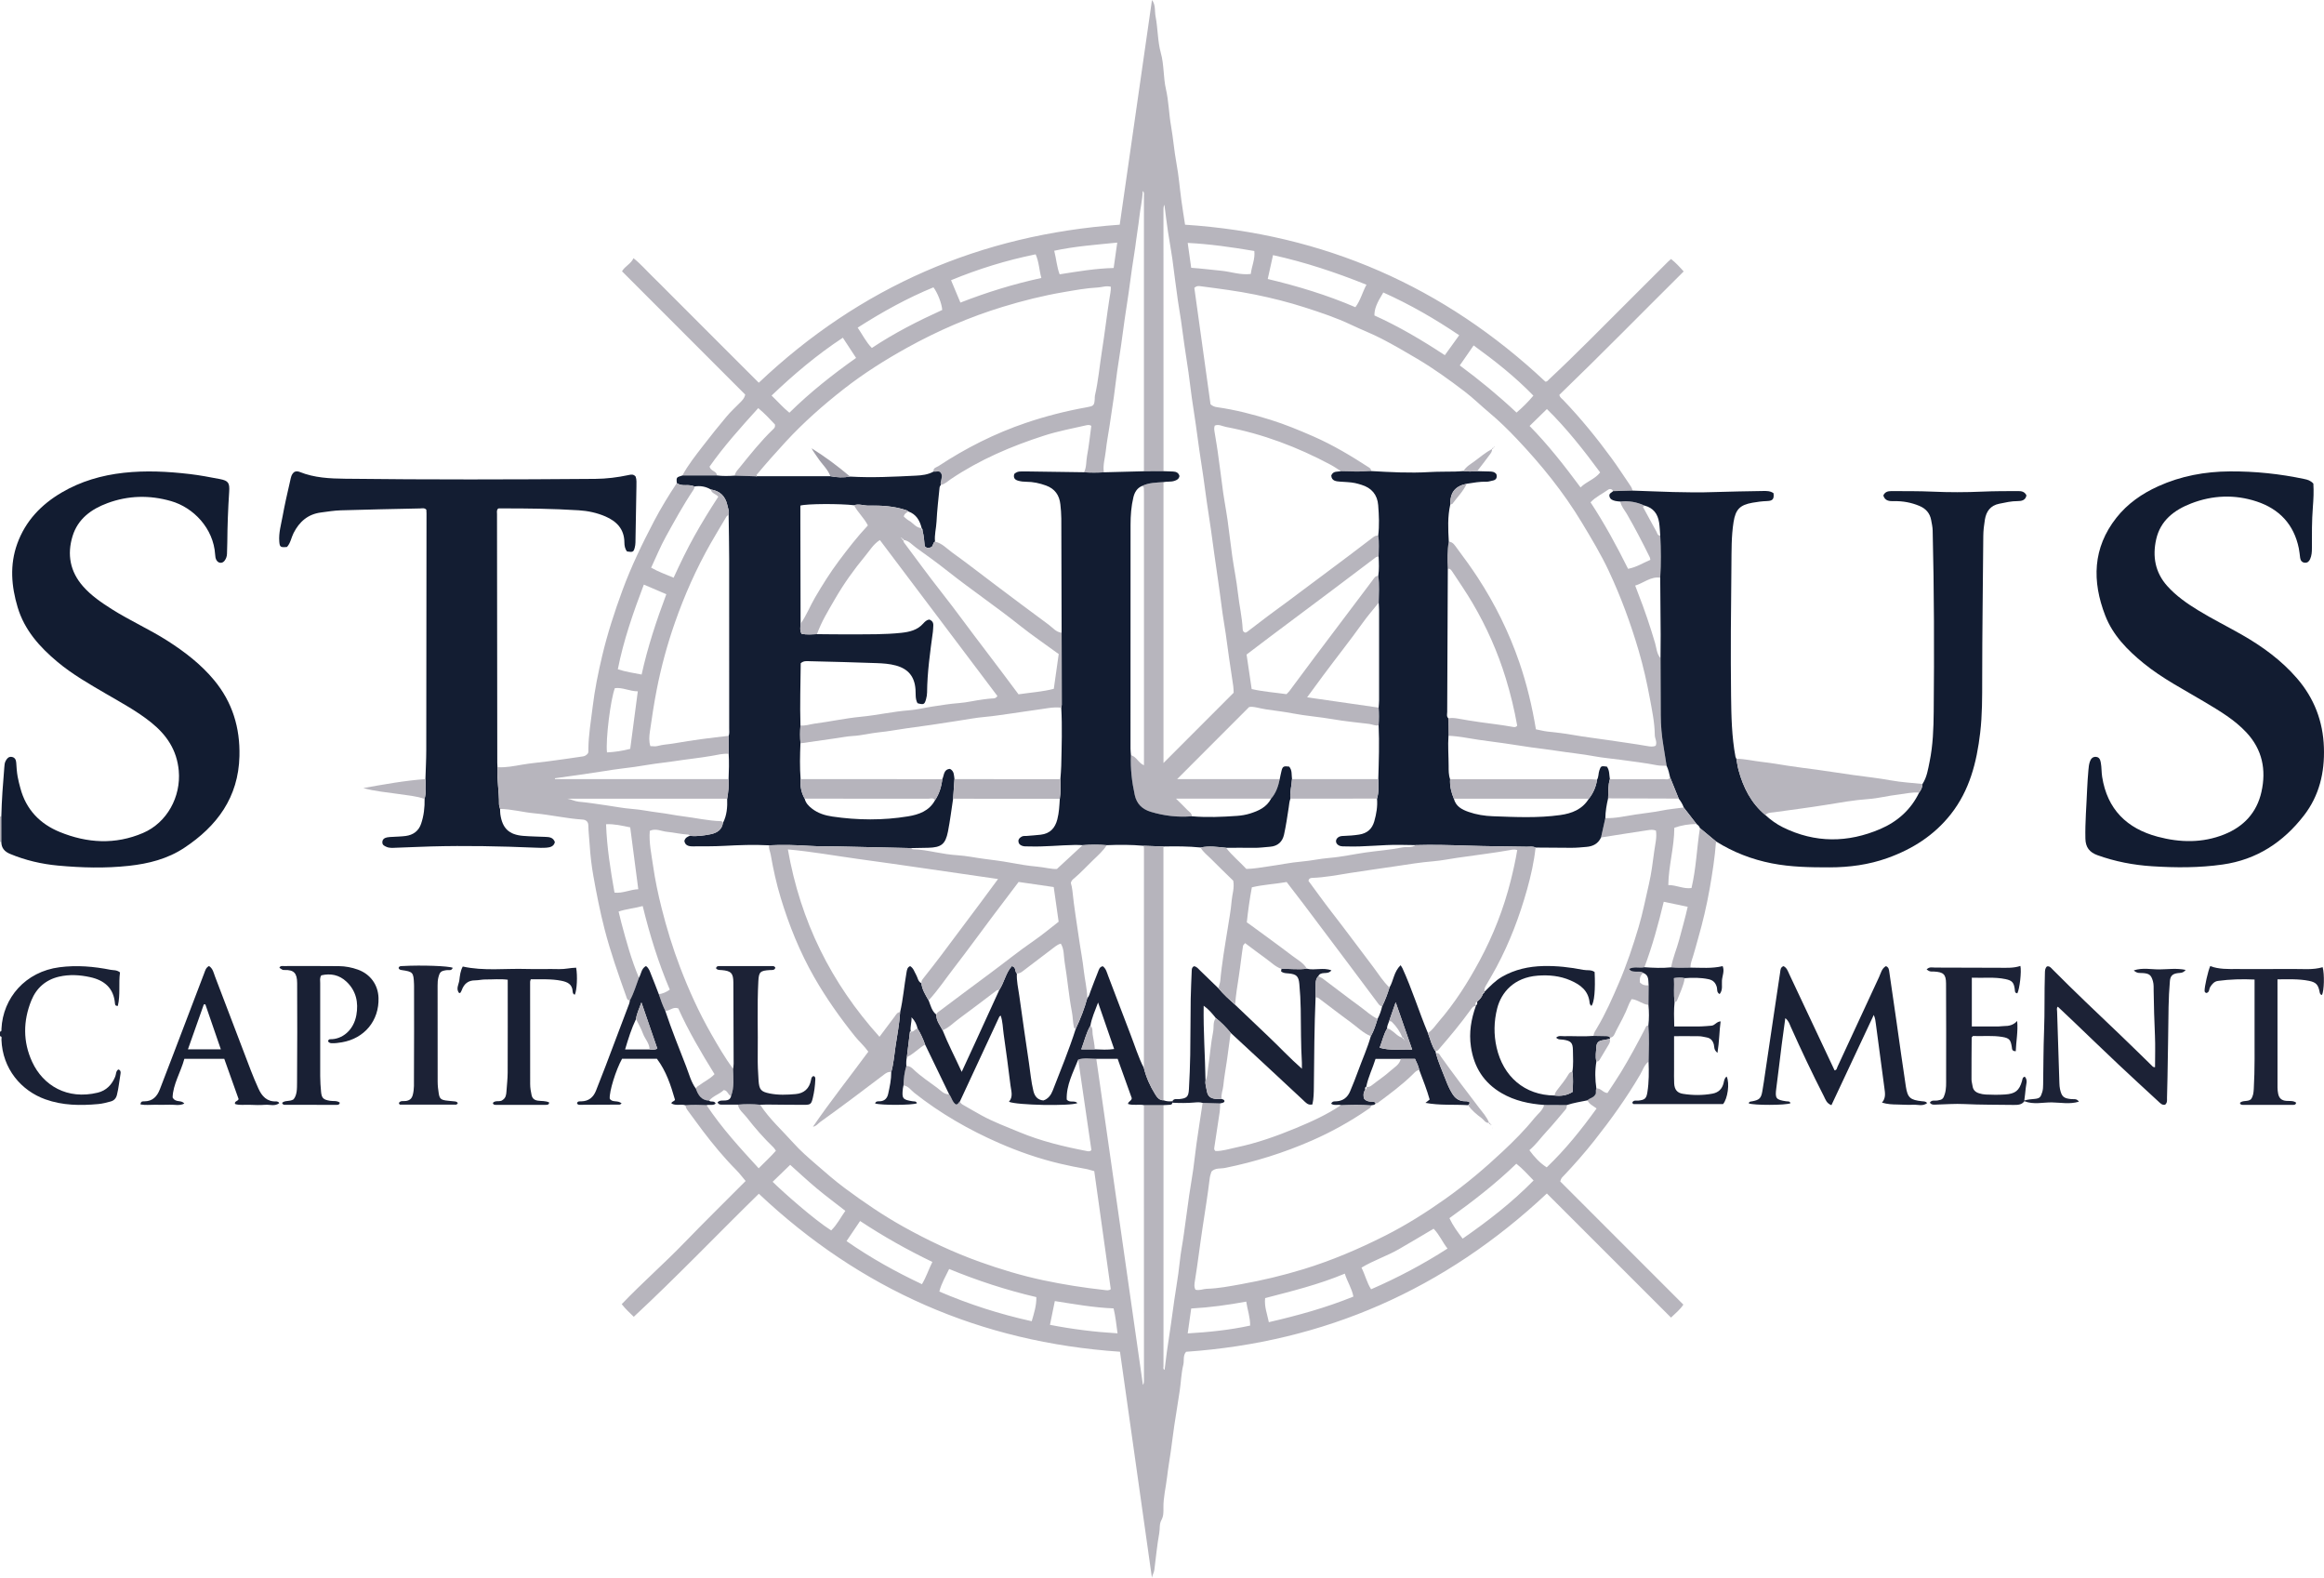 <?xml version="1.0" encoding="iso-8859-1"?>
<!-- Generator: Adobe Illustrator 27.0.0, SVG Export Plug-In . SVG Version: 6.00 Build 0)  -->
<svg version="1.1" id="Layer_1" xmlns="http://www.w3.org/2000/svg" xmlns:xlink="http://www.w3.org/1999/xlink" x="0px" y="0px"
	 viewBox="0 0 1556.11 1055.993" style="enable-background:new 0 0 1556.11 1055.993;" xml:space="preserve">
<g>
	<path style="fill:#1A2135;" d="M0,690.575c1.245-0.144,0.94-1.138,0.975-1.876c0.962-20.714,16.042-38.305,38.877-41.244
		c11.573-1.49,22.897-0.529,34.194,1.711c1.904,0.378,4.049-0.036,6.311,1.741c-1.029,7.207,0.351,14.949-1.466,22.448
		c-1.663,0.049-1.828-0.741-1.9-1.605c-0.866-10.326-7.031-15.561-16.686-17.676c-6.925-1.516-13.869-1.902-20.749-0.315
		c-8.856,2.043-15.182,7.588-18.557,15.908c-5.556,13.693-5.7,27.646,0.533,41.128c7.305,15.803,23.454,25.568,43.925,20.606
		c5.694-1.38,9.428-5.266,11.678-10.679c0.672-1.616,0.352-3.714,2.096-4.849c1.522,0.458,1.682,1.64,1.48,2.786
		c-0.836,4.74-1.22,9.546-2.417,14.242c-0.625,2.452-2.024,3.812-4.192,4.414c-2.712,0.752-5.485,1.464-8.276,1.721
		c-11.995,1.101-23.861,0.998-35.458-3.156c-16.125-5.777-28.7-20.346-29.404-39.986c-0.03-0.825,0.606-2.074-0.963-2.318
		C0,692.575,0,691.575,0,690.575z"/>
	<path style="fill:#B5B3BB;" d="M0,546.575c0.297,0.021,0.593,0.005,0.886-0.047c0.002,5.698,0.004,11.395,0.006,17.093
		l-0.444-0.056L0,563.575C0,557.909,0,552.242,0,546.575z"/>
	<path style="fill:#B7B5BD;" d="M456.915,318.295c3.829-7.161,8.906-13.465,13.819-19.864c5.134-6.687,10.431-13.256,15.85-19.714
		c2.67-3.182,5.774-6,8.687-8.976c1.501-1.533,3.155-2.957,3.703-5.614c-27.366-27.378-54.879-54.902-82.49-82.525
		c2.101-3.627,5.934-4.854,7.685-8.768c4.85,3.837,8.488,8.139,12.5,12.018c3.953,3.821,7.793,7.759,11.683,11.646
		c4.007,4.005,8.015,8.009,12.021,12.015c3.888,3.889,7.772,7.781,11.659,11.67c4.005,4.007,8.012,8.012,12.019,12.017
		c3.889,3.887,7.777,7.775,11.668,11.661c3.983,3.978,7.97,7.953,12.354,12.327c67.921-64.297,148.483-99.151,241.673-105.787
		C756.95,100.236,764.142,50.156,771.344,0c2.572,3.341,1.704,7.402,2.413,11.035c1.573,8.062,1.324,16.555,3.512,24.399
		c2.247,8.056,1.592,16.291,3.444,24.331c1.839,7.983,1.953,16.347,3.38,24.446c1.485,8.428,2.123,16.958,3.691,25.379
		c1.504,8.081,2.14,16.321,3.247,24.48c0.727,5.355,1.613,10.688,2.475,16.342c92.976,6.114,173.358,41.342,241.239,105.042
		c1.268,0.101,1.801-0.881,2.499-1.534c18.247-17.057,35.703-34.919,53.392-52.544c8.735-8.703,17.451-17.425,26.183-26.131
		c0.581-0.579,1.222-1.099,2.088-1.872c3.04,2.379,5.588,5.127,8.462,8.33c-27.83,27.596-55.129,55.494-83.237,82.592
		c0.277,1.754,1.688,2.534,2.682,3.572c11.698,12.222,22.348,25.298,32.331,38.952c4.104,5.614,7.863,11.446,11.785,17.174
		c0.938,1.37,1.951,2.684,2.134,4.41c-4.305,0.116-8.611,0.232-12.916,0.349c-0.787-1.561-2.348-1.707-3.393-0.947
		c-3.826,2.781-8.284,4.726-11.749,8.434c9.446,14.374,17.56,29.306,25.125,44.519c5.793-1.089,10.139-4.048,14.928-6.001
		c-0.193-0.845-0.214-1.359-0.422-1.782c-4.815-9.81-9.849-19.499-15.33-28.964c-1.551-2.679-3.798-5.058-4.368-8.275
		c5.67-0.648,11.069,0.331,16.24,2.694c-0.364,0.294-0.727,0.589-1.081,0.875c3.036,5.586,5.981,11.1,9.04,16.55
		c0.581,1.035,0.685,2.737,2.537,2.619c0.473,9.403,0.567,18.805-0.025,28.206c-6.436-0.889-11.033,3.571-16.749,5.299
		c0.787,2.088,1.4,3.776,2.057,5.447c4.266,10.858,7.98,21.893,11.278,33.09c0.988,3.355,1.047,7.175,3.628,9.994
		c0.05,12.75,0.116,25.5,0.145,38.25c0.016,6.958,0.663,13.853,1.822,20.71c0.739,4.373,1.399,8.76,2.095,13.141
		c-2.151-0.113-4.351,0.027-6.444-0.382c-8.07-1.58-16.232-2.507-24.363-3.646c-5.864-0.822-11.795-1.258-17.603-2.359
		c-8.245-1.563-16.597-2.29-24.869-3.616c-5.682-0.911-11.415-1.499-17.113-2.311c-6.014-0.857-12.009-1.845-18.021-2.71
		c-5.696-0.819-11.41-1.512-17.105-2.336c-6.832-0.989-13.597-2.477-20.526-2.741c-0.046-3.911-0.093-7.823-0.139-11.734
		c1.984-0.26,3.938-0.229,5.932,0.135c5.166,0.943,10.365,1.78,15.55,2.511c6.997,0.986,14.021,1.776,20.987,3.014
		c1.179,0.21,2.648,0.72,3.682-0.727c-1.892-10.642-4.43-21.149-7.598-31.511c-5.43-17.763-12.933-34.623-22.344-50.606
		c-4.184-7.105-8.882-13.908-13.415-20.803c-0.691-1.051-1.447-2.325-3.104-2.085c-0.4-6.077-0.414-12.139,0.659-18.163
		c2.878,0.238,4.149,2.646,5.557,4.533c4.738,6.35,9.408,12.752,13.75,19.395c11.629,17.792,20.963,36.695,27.89,56.784
		c5.042,14.621,8.596,29.62,11.146,44.941c2.635,0.472,5.109,1.21,7.764,1.484c5.727,0.591,11.486,1.274,17.129,2.277
		c7.942,1.411,15.946,2.305,23.905,3.517c8.61,1.312,17.249,2.427,25.832,3.939c1.87,0.329,3.919,0.615,5.573-0.262
		c1.085-2.671-0.586-4.777-0.609-7.082c-0.08-8.286-1.812-16.402-3.294-24.466c-1.984-10.796-4.41-21.527-7.521-32.117
		c-5.356-18.233-11.89-35.981-19.943-53.17c-5.27-11.248-11.684-21.866-18.09-32.504c-12.28-20.392-27.161-38.718-43.467-55.945
		c-5.826-6.154-11.877-12.094-18.4-17.542c-5.596-4.674-10.815-9.824-16.597-14.244c-10.239-7.825-20.714-15.363-31.816-21.944
		c-7.823-4.637-15.694-9.223-23.767-13.4c-6.593-3.411-13.575-6.059-20.28-9.264c-9.999-4.781-20.516-8.257-30.994-11.638
		c-10.914-3.522-22.09-6.322-33.382-8.63c-11.943-2.442-24-3.948-36.055-5.543c-1.383-0.183-2.995-0.598-4.713,1.034
		c3.576,25.712,7.198,51.758,10.832,77.887c1.204,1.14,2.68,1.745,4.377,1.985c12.237,1.727,24.166,4.806,35.934,8.49
		c9.764,3.057,19.193,6.964,28.579,11.073c13.099,5.735,25.253,13.018,37.184,20.769c0.867,0.564,1.561,1.255,1.465,2.414
		c-6.718,0.51-13.441,0.271-20.163,0.101c-2.356-1.473-4.635-3.091-7.082-4.396c-22.089-11.777-45.281-20.573-69.919-25.238
		c-2.407-0.456-4.949-2.025-7.529-0.9c-0.579,1.552-0.353,2.843-0.145,4.152c0.93,5.838,1.994,11.661,2.695,17.526
		c0.683,5.723,1.654,11.401,2.287,17.136c0.899,8.152,2.561,16.218,3.722,24.345c1.164,8.145,2.018,16.334,3.185,24.478
		c1.164,8.128,2.857,16.19,3.748,24.344c0.894,8.187,2.833,16.228,3.217,24.477c0.047,1.009,0.621,1.875,1.883,2.156
		c0.355-0.185,0.821-0.355,1.201-0.638c6.224-4.65,12.311-9.502,18.591-14.052c11.102-8.043,21.959-16.409,32.992-24.54
		c11.038-8.134,21.924-16.476,32.843-24.77c1.009-0.767,2.025-1.072,3.227-0.989c0.73,4.659,0.317,9.34,0.266,14.014
		c-0.63,0.165-1.388,0.158-1.87,0.52c-9.781,7.342-19.512,14.751-29.292,22.095c-14.006,10.516-28.051,20.982-42.066,31.487
		c-5.008,3.754-9.976,7.562-15.178,11.51c1.153,7.807,2.276,15.414,3.411,23.103c7.963,1.781,15.784,2.348,23.313,3.421
		c0.9-0.959,1.531-1.515,2.024-2.176c5.632-7.548,11.208-15.139,16.866-22.667c12.907-17.172,25.847-34.319,38.788-51.466
		c0.973-1.289,1.722-2.944,3.77-2.831c0.901,5.954,0.389,11.932,0.308,17.903c-3.598,4.492-7.413,8.83-10.752,13.508
		c-8.53,11.951-17.691,23.421-26.434,35.208c-3.396,4.579-6.755,9.184-10.755,14.625c16.551,2.381,32.221,4.635,47.892,6.889
		c0.317,3.955,0.312,7.909-0.012,11.863c-2.226,0.51-4.204-0.675-6.321-0.934c-8.162-0.996-16.369-1.755-24.458-3.173
		c-8.909-1.562-17.945-2.173-26.814-3.89c-5.806-1.124-11.686-1.794-17.516-2.64c-4.475-0.649-9.042-2.275-11.638-1.583
		c-17.04,17.059-32.744,32.781-48.18,48.235c22.449,0,45.571,0,68.694,0c-0.985,4.772-2.482,9.316-5.776,13.067
		c-20.852,0-41.704,0-63.679,0c3.089,3.06,5.377,5.214,7.525,7.5c1.209,1.286,3.075,2.155,3.116,4.304
		c-9.364,0.787-18.544-0.278-27.512-2.988c-5.63-1.701-9.414-5.202-10.74-11.259c-1.926-8.802-2.951-17.654-2.567-26.661
		c3.763,0.964,4.967,5.224,8.736,6.756c0-1.314,0-2.44,0-3.565c0-59.486,0-118.973-0.002-178.459c0-1.166,0.01-2.334-0.067-3.496
		c-0.047-0.718-0.566-1.157-1.203-1.442c4.532-2.253,9.475-2.205,14.345-2.568c0,62.763,0,125.526,0,188.009
		c15.466-15.482,30.956-30.987,46.977-47.024c-0.048-0.868-0.02-2.704-0.273-4.501c-0.869-6.183-1.863-12.349-2.756-18.529
		c-0.8-5.537-1.49-11.09-2.298-16.625c-0.855-5.854-1.936-11.678-2.653-17.548c-0.7-5.722-1.559-11.426-2.328-17.134
		c-0.854-6.341-1.851-12.676-2.727-19.023c-0.742-5.379-1.438-10.765-2.215-16.14c-0.893-6.179-1.882-12.344-2.775-18.523
		c-0.801-5.537-1.497-11.089-2.296-16.626c-0.869-6.018-1.833-12.023-2.701-18.041c-0.822-5.699-1.544-11.413-2.365-17.112
		c-0.844-5.855-1.801-11.694-2.622-17.552c-0.8-5.705-1.438-11.433-2.241-17.137c-0.871-6.182-1.88-12.344-2.773-18.523
		c-0.8-5.536-1.485-11.088-2.294-16.623c-0.855-5.852-1.948-11.672-2.658-17.541c-0.692-5.722-1.65-11.403-2.284-17.138
		c-0.902-8.153-2.517-16.226-3.722-24.348c-0.886-5.975-1.602-11.975-2.394-17.964c-0.513,0.98-0.629,1.952-0.629,2.923
		c0.006,58.469,0.022,116.938,0.036,175.407c-4.371,0.019-8.742,0.038-13.113,0.056c0.01-61.601,0.021-123.202,0.006-184.803
		c0-0.804,0.4-1.792-0.805-2.771c-0.23,6.262-1.717,11.996-2.33,17.885c-0.525,5.049-1.476,10.076-2.089,15.14
		c-0.75,6.19-1.846,12.338-2.738,18.513c-0.799,5.534-1.49,11.084-2.289,16.618c-0.868,6.013-1.837,12.011-2.703,18.025
		c-0.82,5.697-1.529,11.411-2.351,17.108c-0.844,5.852-1.818,11.685-2.639,17.54c-0.799,5.704-1.426,11.432-2.221,17.136
		c-0.884,6.343-1.86,12.672-2.82,19.004c-0.861,5.682-1.969,11.337-2.565,17.046c-0.495,4.74-2.049,9.4-1.285,14.254
		c-4.417,0.341-8.833,0.383-13.249-0.034c1.732-3.494,1.305-7.399,2.013-11.089c1.261-6.574,1.906-13.266,2.82-19.991
		c-1.078-0.725-2.29-0.612-3.37-0.367c-9.422,2.141-18.916,3.923-28.157,6.893c-22.061,7.091-43.178,16.126-62.483,29.101
		c-2.154,1.448-3.998,3.453-6.741,3.886c-0.803-2.842,2.362-5.965-0.633-8.675c-1.369-0.713-2.839,0.075-4.254-0.197
		c-0.402-2.578,2.056-2.872,3.358-3.73c18.297-12.056,37.711-21.843,58.51-28.9c13.271-4.503,26.788-7.936,40.555-10.403
		c4.739-0.849,5.229-1.046,5.53-5.768c0.042-0.665-0.046-1.355,0.101-1.993c2.302-9.951,3.136-20.137,4.744-30.198
		c1.842-11.525,3.158-23.136,4.964-34.677c0.409-2.613,1.039-5.372,0.969-8.066c-3.226-0.854-5.915,0.338-8.658,0.479
		c-7.768,0.398-15.368,1.821-22.996,3.122c-13.787,2.352-27.326,5.751-40.695,9.827c-22.354,6.815-43.654,16.064-64.104,27.389
		c-14.789,8.191-29.058,17.211-42.339,27.591c-13.826,10.806-27.006,22.41-38.959,35.389c-6.639,7.209-13.133,14.514-19.403,22.034
		c-0.496,0.184-0.601,0.581-0.574,1.05c-4.715-0.15-9.43-0.3-14.145-0.45c0.34-2.257,1.971-3.784,3.287-5.406
		c7.186-8.854,14.258-17.815,22.533-25.718c0.721-0.689,1.447-1.406,1.146-3.119c-3.257-3.469-6.806-7.303-11.199-10.963
		c-11.665,12.9-23.092,25.563-32.613,39.195c0.916,3.228,4.806,2.833,5.019,5.905C472.371,318.281,464.643,318.288,456.915,318.295z
		 M914.969,190.586c-20.488-8.221-41.087-15.094-62.579-19.809c-1.156,5.226-2.276,10.291-3.534,15.978
		c20.183,4.812,39.735,10.727,58.684,18.886C911.001,201.069,912.189,195.684,914.969,190.586z M564.358,226.063
		c-17.452,11.503-32.865,24.549-47.718,38.717c4.146,3.961,7.571,7.963,11.924,11.483c13.97-13.749,28.861-25.492,44.658-36.674
		C570.327,235.172,567.542,230.922,564.358,226.063z M643.076,202.553c17.834-6.959,35.557-12.413,54.192-16.478
		c-1.454-5.271-1.512-10.547-3.811-15.838c-19.526,3.962-38.232,9.732-56.651,17.329
		C638.998,192.807,640.948,197.468,643.076,202.553z M926.238,195.788c-4.508,7.281-6.001,11.143-5.942,15.377
		c16.342,7.363,31.806,16.496,47.138,26.586c3.233-4.478,6.381-8.839,9.629-13.339C960.816,213.445,944.133,203.815,926.238,195.788
		z M574.286,219.316c3.356,4.896,5.586,9.653,9.499,13.611c15.156-10.117,31.065-18.134,47.114-25.448
		c-0.257-4.228-3.169-11.649-5.884-15.141C607.483,199.544,590.911,208.69,574.286,219.316z M1058.308,326.264
		c4.103-4.049,9.514-5.413,13.132-10.024c-11.195-15.195-22.781-29.844-35.658-42.437c-4.15,4.058-7.792,7.619-11.592,11.335
		C1036.394,297.527,1047.28,311.408,1058.308,326.264z M1026.721,264.836c-12.34-12.755-25.795-23.289-40.001-33.615
		c-3.13,4.52-6.077,8.773-9.27,13.385c13.393,9.899,25.926,20.246,38.004,31.571
		C1019.551,272.643,1023.053,269.211,1026.721,264.836z M839.874,168.009c-15.098-2.559-29.687-4.65-44.606-5.408
		c0.821,5.847,1.566,11.15,2.34,16.659c6.957,0.456,13.478,1.354,20,1.953c6.477,0.595,12.806,3.027,19.897,2.181
		C838.104,178.113,840.497,173.459,839.874,168.009z M745.686,179.39c0.816-5.763,1.564-11.049,2.407-17.001
		c-14.452,1.481-28.307,2.437-42.204,5.449c1.381,5.441,1.712,10.674,3.622,15.79C721.516,181.726,733.328,179.713,745.686,179.39z"
		/>
	<path style="fill:#B7B5BD;" d="M1103.873,710.626c-2.918,2.17-3.887,5.695-5.591,8.61c-9.118,15.604-19.629,30.211-30.818,44.354
		c-6.378,8.062-13.172,15.774-20.233,23.247c-0.9,0.952-2.049,1.735-2.517,3.989c8.788,8.873,17.98,17.973,27.116,27.125
		c9.183,9.199,18.375,18.389,27.566,27.581c9.186,9.188,18.375,18.372,27.746,27.742c-2.151,3.35-5.147,5.667-8.263,8.698
		c-27.723-27.706-55.338-55.305-83.125-83.076c-68.366,64.136-148.72,99.504-241.577,105.963c-2.26,2.637-1.154,5.875-1.861,8.717
		c-1.381,5.555-1.527,11.408-2.359,17.112c-1.138,7.806-2.489,15.581-3.653,23.383c-0.85,5.698-1.513,11.424-2.316,17.13
		c-0.825,5.862-1.87,11.697-2.545,17.575c-0.789,6.87-2.553,13.624-2.432,20.603c0.049,2.801,0.096,5.517-1.386,8.193
		c-1.443,2.605-0.889,5.804-1.423,8.724c-1.477,8.087-2.2,16.311-3.262,24.475c-0.231,1.779-1.237,3.372-1.65,5.222
		c-7.116-50.353-14.232-100.705-21.364-151.166c-93.359-6.344-173.747-41.603-241.819-105.758
		c-28.101,27.486-54.981,55.655-83.738,82.36c-2.643-2.563-5.422-5.065-8.074-8.457c13.673-14.293,28.347-27.082,41.851-41.047
		c13.422-13.88,27.203-27.414,41.116-41.39c-2.176-2.56-4.141-5.202-6.438-7.515c-8.079-8.133-15.327-16.942-22.268-26.057
		c-3.208-4.213-6.246-8.541-9.43-12.764c-1.001-1.328-2.002-2.645-2.207-4.369c4.721-0.437,9.446-0.284,14.171-0.084
		c10.1,15.292,22.43,28.693,34.911,42.287c4.184-4.265,8.09-7.771,11.53-11.748c-0.768-1.076-1.073-1.677-1.531-2.118
		c-6.571-6.331-12.571-13.185-18.155-20.377c-2.061-2.654-5.109-4.707-5.759-8.355c4.963-0.535,9.923-0.464,14.881,0.071
		c6.318,9.623,14.898,17.292,22.495,25.799c4.516,5.058,9.728,9.527,14.857,13.996c6.36,5.542,12.737,11.108,19.503,16.131
		c12.47,9.256,25.287,18.011,38.885,25.603c16.486,9.204,33.491,17.237,51.261,23.606c13.938,4.995,28.077,9.258,42.598,12.347
		c13.528,2.877,27.145,4.99,40.869,6.513c1.394,0.155,2.982,0.583,4.315-0.56c-3.688-26.36-7.375-52.712-11.054-79.007
		c-2.003-0.431-3.637-1.145-5.461-1.451c-5.823-0.978-11.619-2.175-17.368-3.532c-14.133-3.335-27.783-8.063-41.1-13.901
		c-20.253-8.879-39.216-19.81-56.597-33.534c-2.238-1.767-3.965-4.568-7.213-4.962c0.121-4.409,0.61-8.763,1.913-12.998
		c2.002-0.155,3.461,1,4.737,2.237c4.857,4.709,10.557,8.342,15.923,12.378c2.359,1.774,4.517,4.443,8.002,4.349
		c1.706,2.157,2.094,5.21,4.474,6.772c1.609,0.12,1.749-1.466,2.722-1.998c0.354,0.99,1.058,1.674,1.945,2.182
		c4.149,2.375,8.273,4.794,12.46,7.101c8.106,4.466,16.784,7.64,25.299,11.201c14.623,6.116,29.91,9.76,45.394,12.741
		c0.91,0.175,1.997,0.387,2.967-0.648c-2.934-20.117-5.887-40.368-8.84-60.619c3.989-1.327,8.068-0.495,12.112-0.512
		c10.406,72.76,20.812,145.52,31.218,218.28c0.624-0.848,0.695-1.656,0.695-2.464c-0.011-61.602-0.028-123.205-0.044-184.807
		c4.378,0,8.756,0,13.134,0c-0.016,58.272-0.035,116.543-0.023,174.815c0,0.758-0.504,1.771,0.745,2.413
		c0.502-4.023,0.937-7.933,1.487-11.826c0.873-6.178,1.844-12.342,2.733-18.518c0.797-5.533,1.507-11.078,2.316-16.609
		c0.855-5.848,1.839-11.678,2.659-17.531c0.799-5.704,1.238-11.467,2.243-17.131c1.121-6.314,1.912-12.665,2.791-19.008
		c0.745-5.377,1.425-10.763,2.221-16.132c0.867-5.845,1.91-11.664,2.739-17.514c0.808-5.703,1.359-11.443,2.173-17.144
		c1.302-9.109,2.729-18.199,4.103-27.298c3.921,0.114,7.842,0.228,11.763,0.342c-0.093,1.817-0.043,3.654-0.304,5.446
		c-1.182,8.103-2.462,16.193-3.669,24.292c-0.092,0.614-0.162,1.342,0.829,2.148c4.586,0.108,9.279-1.469,14.013-2.454
		c13.696-2.849,26.856-7.52,39.74-12.865c10.481-4.347,20.849-9.021,30.309-15.423c6.719-0.333,13.438-0.502,20.151,0.129
		c-0.014,1.611-1.263,2.087-2.382,2.856c-11.755,8.078-24.171,14.959-37.224,20.686c-18.748,8.226-38.157,14.306-58.238,18.38
		c-2.953,0.599-6.435-0.196-9.037,2.385c-0.372,1.313-0.969,2.709-1.144,4.157c-1.366,11.264-3.167,22.46-4.88,33.674
		c-1.787,11.701-3.15,23.469-5.064,35.158c-0.327,1.998-0.752,4.252,0.372,6.145c2.744,0.701,5.109-0.552,7.532-0.619
		c7.788-0.215,15.372-1.72,22.992-3.082c14.082-2.516,27.954-5.834,41.648-10.012c19.004-5.798,37.206-13.576,54.872-22.501
		c14.006-7.076,27.3-15.455,40.151-24.554c13.687-9.691,26.438-20.458,38.634-31.904c7.393-6.938,14.586-14.124,20.948-22.029
		c2.327-2.89,5.633-5.133,6.702-8.981c5.031,0.024,10.062,0.048,15.093,0.071c0.042,1.003,0.049,1.999-0.658,2.826
		c-4.185,4.892-8.216,9.926-12.602,14.631c-3.945,4.232-7.289,8.987-11.752,12.758c3.363,4.609,6.966,8.517,11.606,11.5
		c12.589-12.04,23.255-25.37,33.404-39.426c-2.389-1.861-5.036-2.83-6.072-5.477c1.41-1.591,3.977-1.533,5.282-3.974
		c0.741-0.906-0.122-2.572,0.636-3.925c2.942-0.459,4.347,2.864,7.428,3.017c3-4.603,6.169-9.192,9.057-13.951
		c5.733-9.449,10.981-19.173,16.044-28.997c0.494-0.958,0.699-2.338,2.288-2.219C1104.39,694.524,1104.038,702.576,1103.873,710.626
		z M690.82,884.405c1.566-5.393,3.227-10.451,3.098-16.134c-20.206-4.747-39.467-11.039-58.38-18.827
		c-2.408,5.097-5.203,9.547-6.566,15.103C648.902,873.09,669.27,879.666,690.82,884.405z M970.507,815.418
		c2.385,5.038,5.422,9.226,8.86,13.703c16.919-11.741,32.896-24.088,47.489-38.935c-4.014-4.11-7.317-7.921-11.548-11.206
		C1001.243,792.554,986.232,804.148,970.507,815.418z M906.211,867.905c-1.018-5.495-4.132-10.038-5.752-15.351
		c-17.371,7.278-35.373,11.698-53.35,16.365c-0.647,5.673,1.365,10.562,2.485,16.12
		C868.964,880.568,887.742,875.424,906.211,867.905z M624.289,844.718c-16.819-8.104-32.857-17.123-48.389-27.395
		c-3.155,4.677-6.072,9.002-9.071,13.447c16.119,11.236,32.933,20.574,50.492,28.845
		C620.168,854.924,621.726,849.896,624.289,844.718z M959.908,822.489c-7.774,4.586-15.536,9.278-23.407,13.778
		c-7.961,4.551-16.807,7.397-24.868,12.266c2.452,4.868,3.51,9.882,6.432,14.484c17.864-7.759,34.734-16.692,51.167-27.255
		C965.804,831.461,963.863,826.484,959.908,822.489z M566.027,810.52c-6.544-5.109-13.034-9.909-19.218-15.076
		c-6.291-5.256-12.281-10.872-17.721-15.723c-4.241,4.104-7.994,7.736-11.737,11.36c6.912,6.835,27.699,25.264,39.185,32.539
		C560.45,819.856,562.864,814.966,566.027,810.52z M745.635,875.818c-13.389-0.522-26.265-2.865-39.342-4.9
		c-1.076,5.264-2.115,10.344-3.252,15.906c15.019,2.922,29.815,4.772,45.255,5.69C747.459,886.57,746.967,881.352,745.635,875.818z
		 M837.076,887.323c0.06-5.586-1.785-10.514-2.624-16.048c-12.246,2.255-24.283,3.922-36.84,4.612
		c-0.775,5.507-1.522,10.812-2.347,16.672C809.331,891.722,823.136,890.337,837.076,887.323z"/>
	<path style="fill:#121C31;" d="M1111.65,386.68c0.592-9.402,0.498-18.804,0.025-28.206c-0.25-2.955-0.32-5.938-0.788-8.858
		c-0.909-5.674-3.909-9.684-9.709-11.186c-5.17-2.362-10.57-3.341-16.24-2.694c-1.152-0.135-2.338-0.144-3.449-0.436
		c-1.598-0.421-3.21-0.922-3.774-2.824c-0.662-2.234,1.356-2.658,2.433-3.723c4.305-0.116,8.611-0.232,12.916-0.349
		c18.29,0.597,36.569,1.631,54.886,0.972c10.804-0.389,21.617-0.497,32.427-0.71c2.49-0.049,5.003-0.103,7.144,1.487
		c0.429,3.825-0.425,5.096-4.285,5.241c-3.338,0.125-6.6,0.527-9.872,1.121c-8.32,1.511-11.259,4.429-12.612,12.965
		c-1.517,9.573-1.32,19.263-1.427,28.894c-0.323,29.133-0.592,58.273-0.236,87.403c0.166,13.597,0.434,27.281,2.945,40.75
		c0.087,0.465,0.384,0.89,0.583,1.333c0.491,2.579,0.814,5.205,1.503,7.73c3.179,11.635,8.432,22.061,17.902,29.951
		c3.554,3.268,7.435,6.096,11.763,8.232c21.58,10.656,43.522,10.467,65.299,1.111c11.345-4.874,20.413-12.863,25.913-24.31
		c1.288-1.726,2.233-3.587,2.274-5.802c2.968-4.554,3.705-9.83,4.763-14.983c2.253-10.978,2.631-22.156,2.737-33.284
		c0.384-40.477,0.296-80.955-0.699-121.426c-0.058-2.361-0.584-4.61-0.994-6.898c-0.837-4.671-3.596-7.749-7.88-9.538
		c-5.434-2.269-11.093-3.319-17-3.18c-3.004,0.07-6.068-0.072-7.154-3.797c1.093-2.525,3.227-2.951,5.402-2.94
		c9.157,0.043,18.325-0.047,27.468,0.365c11.152,0.502,22.277,0.489,33.426-0.014c7.98-0.36,15.979-0.331,23.97-0.365
		c2.161-0.009,4.358,0.317,5.559,2.886c-0.588,3.254-3.2,3.846-5.919,3.829c-4.204-0.026-8.216,0.939-12.284,1.752
		c-5.908,1.18-8.724,5.136-9.625,10.647c-0.589,3.6-1.041,7.235-1.069,10.923c-0.238,31.977-0.725,63.953-0.731,95.929
		c-0.002,11.992,0.05,23.966-1.355,35.87c-2.32,19.661-7.047,38.48-19.674,54.494c-11.173,14.17-25.739,23.368-42.472,29.345
		c-12.472,4.455-25.451,6.189-38.685,6.205c-12.988,0.015-25.923-0.18-38.765-2.699c-13.356-2.62-25.74-7.465-37.256-14.641
		c-3.597-2.988-7.193-5.976-10.79-8.964c-0.426-1.175-1.254-2.015-2.263-2.703c-2.865-3.69-5.729-7.38-8.594-11.069
		c-0.716-2.213-1.965-4.126-3.359-5.957c-1.922-4.748-3.844-9.495-5.767-14.243c-0.566-2.634-1.138-5.265-2.337-7.707
		c-0.695-4.381-1.355-8.767-2.095-13.141c-1.159-6.857-1.807-13.752-1.822-20.71c-0.029-12.75-0.094-25.5-0.145-38.25
		c0.035-5.151,0.124-10.301,0.095-15.452C1111.885,412.264,1111.756,399.472,1111.65,386.68z"/>
	<path style="fill:#131D32;" d="M456.915,318.295c7.728-0.007,15.456-0.013,23.184-0.02c3.938,0.477,7.882,0.397,11.827,0.105
		c4.715,0.15,9.43,0.3,14.145,0.45l0.39,0.063l0.375-0.126c16.388-0.004,32.775-0.008,49.163-0.012
		c4.397,0.879,8.808,1.069,13.239,0.268c14.686,0.867,29.359,0.088,44.015-0.63c3.967-0.194,8.146-0.651,11.814-2.71
		c1.416,0.271,2.885-0.517,4.254,0.197c2.995,2.71-0.17,5.833,0.633,8.675c-0.289,0.59-0.777,1.16-0.836,1.772
		c-0.744,7.607-1.666,15.208-2.034,22.835c-0.217,4.489-1.495,8.887-1.012,13.415c-1.692,0.705-0.989,3.149-2.775,3.801
		c-1.453,0.513-2.867,0.699-4.13-0.794c-0.313-3.312-0.526-6.766-1.4-10.121c0.115-0.798-0.028-1.497-0.752-1.976l0.113,0.038
		c-1.226-5.108-3.641-9.269-8.894-11.17c-0.4-0.262-0.767-0.622-1.206-0.771c-8.244-2.799-16.807-3.318-25.393-3.13
		c-3.284,0.072-6.502-1.401-9.783-0.253c-9.23-1.129-31.728-1.048-35.935,0.24c0,3.85-0.007,7.817,0.001,11.784
		c0.045,22.437,0.094,44.874,0.142,67.311c-0.145,2.246-0.589,4.526,0.668,6.745c3.474,0.654,6.891,0.387,10.305,0.215
		c7.823,0.054,15.646,0.194,23.468,0.142c10.973-0.073,21.955,0.144,32.901-1.021c5.571-0.593,10.801-1.786,14.743-6.205
		c1.098-1.231,2.281-2.436,4.022-2.69c2.074,0.696,2.924,2.114,2.752,4.213c-0.108,1.325-0.091,2.665-0.27,3.979
		c-1.836,13.497-3.767,26.985-3.894,40.643c-0.014,1.525-0.286,2.972-0.679,4.417c-0.979,3.605-1.613,3.91-5.727,2.733
		c-1.602-2.879-1.122-6.106-1.344-9.221c-0.615-8.642-4.872-13.755-13.147-16.011c-4.211-1.148-8.531-1.431-12.816-1.594
		c-14.952-0.567-29.912-0.907-44.871-1.279c-1.946-0.048-4.024-0.405-6.014,1.358c-0.134,13.71-0.618,27.663-0.185,41.626
		c-0.31,3.993-0.307,7.986,0.002,11.979c-0.334,7.992-0.531,15.984,0.109,23.971c-0.4,4.629,0.389,9.011,2.716,13.073
		c0.676,2.921,2.625,4.899,4.89,6.663c4.049,3.153,8.811,4.6,13.739,5.321c16.847,2.466,33.749,2.621,50.555-0.132
		c7.247-1.187,14.207-3.605,18.089-10.791c2.809-4.298,4.305-9.048,4.871-14.12c1.311-2.563,0.751-6.539,5.135-6.873
		c2.917,1.482,2.627,4.321,3.024,6.853c-0.307,4.373-0.614,8.746-0.92,13.119c-1.127,7.333-2.009,14.714-3.445,21.986
		c-1.686,8.534-4.513,10.633-13.256,10.852c-3.801,0.095-7.602,0.144-11.403,0.213c-16.45-0.372-32.899-0.753-49.349-1.112
		c-6.322-0.138-12.661,0.012-18.966-0.388c-8.958-0.567-17.902-0.829-26.865-0.362c-9.963-0.537-19.907-0.176-29.864,0.359
		c-7.132,0.383-14.292,0.316-21.44,0.334c-2.632,0.006-4.954-0.731-5.346-3.663c0.599-2.133,2.08-2.835,3.688-3.389
		c4.611,0.575,9.167-0.172,13.637-1.017c4.138-0.782,7.729-2.729,8.494-7.564c2.649-5.13,3.05-10.651,2.829-16.28
		c0.763-4.336,1.22-8.693,0.945-13.104c0.266-5.633,0.397-11.267,0.073-16.903c0.006-4.022,0.011-8.045,0.017-12.067
		c0.552-1.624,0.318-3.305,0.319-4.96c0.013-37.656,0.036-75.313-0.007-112.969c-0.012-9.992-0.238-19.984-0.365-29.976
		c0.495-2.355-0.434-4.56-0.932-6.748c-1.32-5.799-4.979-9.338-10.985-10.233c-3.398-2.002-7.047-2.64-10.929-2.011
		c-1.847-0.796-3.786-0.957-5.771-0.876c-2.152,0.089-4.243-0.149-6.105-1.375C452.845,319.503,452.845,319.503,456.915,318.295z"/>
	<path style="fill:#121C31;" d="M1548.981,323.698c0.344,5.151,0.084,10.474-0.328,15.76c-0.713,9.153-0.67,18.312-0.636,27.474
		c0.009,2.524-0.166,4.991-1.205,7.322c-0.655,1.469-1.703,2.522-3.423,2.431c-1.984-0.105-2.999-1.465-3.242-3.235
		c-0.294-2.139-0.462-4.283-0.896-6.416c-3.259-15.993-13.055-26.342-28.195-31.342c-14.675-4.846-29.594-4.261-43.986,1.335
		c-11.25,4.374-20.503,11.403-23.326,23.988c-2.566,11.441-0.72,22.14,7.383,31.204c5.946,6.653,13.172,11.681,20.716,16.304
		c9.489,5.814,19.469,10.753,29.125,16.261c13.798,7.871,26.577,17.139,37.042,29.246c11.501,13.305,17.466,28.728,18.047,46.394
		c0.549,16.696-3.085,32.142-13.36,45.418c-13.838,17.88-31.557,29.603-54.447,32.849c-15.76,2.236-31.484,2.187-47.31,1.157
		c-12.531-0.816-24.645-3.147-36.464-7.39c-5.417-1.945-7.995-5.319-8.127-11.074c-0.253-11.013,0.733-21.969,1.155-32.95
		c0.166-4.324,0.509-8.643,0.867-12.956c0.151-1.814,0.339-3.675,0.888-5.394c0.623-1.954,1.791-3.68,4.272-3.441
		c2.342,0.226,2.826,2.187,3.148,3.958c0.565,3.1,0.396,6.265,0.893,9.419c3.43,21.753,16.554,34.574,37.19,40.063
		c14.899,3.963,29.931,4.324,44.575-1.549c13.064-5.24,21.772-14.593,24.876-28.41c3.33-14.822,0.626-28.387-10.04-39.819
		c-7.942-8.512-17.829-14.345-27.682-20.247c-13.953-8.359-28.503-15.765-41.208-26.118c-10.844-8.837-20.56-18.732-25.664-31.934
		c-8.878-22.967-8.457-45.25,7.5-65.456c7.454-9.439,17.126-16.151,28.044-21.083c15.229-6.879,31.255-9.818,47.913-9.925
		c16.873-0.109,33.532,1.629,50.018,5.14C1545.04,321.096,1546.997,321.579,1548.981,323.698z"/>
	<path style="fill:#121C31;" d="M0.892,563.621c-0.002-5.698-0.004-11.395-0.006-17.093c0.259-10.992,1.085-21.949,2-32.901
		c0.124-1.49,0.162-2.967,0.938-4.345c0.869-1.542,1.876-2.839,3.829-2.643c2.246,0.226,3.093,1.947,3.206,3.845
		c0.189,3.16,0.401,6.292,0.957,9.423c0.465,2.623,1.153,5.169,1.836,7.731c3.804,14.261,13.101,23.872,26.374,29.288
		c18.354,7.49,37.111,8.632,55.748,0.648c16.055-6.878,25.471-24.246,23.915-41.668c-1.237-13.853-8.122-23.965-18.482-32.293
		c-9.368-7.53-19.935-13.206-30.267-19.232c-11.202-6.534-22.467-12.963-32.472-21.319c-11.929-9.962-22.084-21.289-26.65-36.536
		c-4.226-14.113-5.408-28.373-0.266-42.592c5.517-15.255,16.05-26.231,29.804-34.289c12.787-7.491,26.697-11.522,41.41-13.161
		c14.831-1.652,29.547-0.88,44.312,0.84c6.789,0.791,13.455,2.086,20.141,3.353c5.759,1.092,6.618,2.633,6.222,8.602
		c-0.749,11.302-1.173,22.623-1.256,33.954c-0.018,2.497-0.129,4.994-0.204,7.49c-0.052,1.714-0.622,3.295-1.63,4.627
		c-1.513,1.998-4.089,1.798-5.386-0.349c-0.703-1.163-0.833-2.484-0.92-3.837c-1.141-17.623-14.567-31.444-29.502-35.735
		c-14.402-4.139-28.647-3.806-42.594,1.351c-10.787,3.989-19.823,10.493-23.384,22.133c-3.765,12.308-1.622,23.704,6.984,33.519
		c5.538,6.315,12.434,10.985,19.489,15.447c12.081,7.639,25.208,13.437,37.235,21.144c11.528,7.387,22.339,15.691,31.146,26.331
		c12.215,14.757,17.369,31.8,16.899,50.831c-0.681,27.539-14.958,46.797-36.981,61.361c-11.193,7.402-23.841,10.585-37.027,12.02
		c-15.804,1.72-31.607,1.291-47.383-0.156c-11.121-1.02-21.937-3.551-32.285-7.868C3.118,570.074,0.91,567.639,0.892,563.621z"/>
	<path style="fill:#131D32;" d="M334.853,541.498c0.048,1.162-0.003,2.338,0.158,3.485c1.339,9.487,5.774,13.771,15.344,14.544
		c4.974,0.402,9.976,0.451,14.965,0.673c2.543,0.113,5.06,0.3,6.213,3.496c-0.646,2.84-3.063,3.532-5.572,3.726
		c-2.647,0.204-5.327,0.092-7.987-0.021c-23.125-0.985-46.256-1.419-69.398-0.804c-7.816,0.208-15.626,0.63-23.442,0.869
		c-2.138,0.065-4.318,0.332-6.402-0.604c-1.422-0.638-2.772-1.239-2.718-3.112c0.059-2.065,1.49-2.859,3.2-3.228
		c1.126-0.243,2.308-0.237,3.467-0.315c2.988-0.201,5.999-0.218,8.96-0.615c4.993-0.671,8.651-3.263,10.323-8.172
		c1.835-5.389,2.454-10.969,2.339-16.642c1.122-4.381,0.768-8.824,0.551-13.261c0.197-6.488,0.554-12.975,0.566-19.463
		c0.092-52.813,0.12-105.627,0.161-158.44c0.001-0.829-0.077-1.658-0.115-2.438c-1.274-1.346-2.859-0.854-4.281-0.824
		c-17.648,0.371-35.296,0.716-52.939,1.257c-4.472,0.137-8.933,0.87-13.382,1.455c-8.657,1.139-14.383,6.089-18.281,13.743
		c-1.571,3.085-2.008,6.715-4.418,9.327c-4.391,0.415-4.88,0.062-5.17-3.681c-0.445-5.736,1.194-11.221,2.204-16.754
		c1.459-7.994,3.269-15.927,5.102-23.847c0.472-2.039,0.713-4.333,2.775-5.903c1.095-0.585,2.384-0.523,3.67-0.003
		c9.775,3.956,20.171,4.4,30.424,4.522c55.807,0.667,111.62,0.551,167.429,0.094c7.462-0.061,14.923-0.986,22.261-2.553
		c1.652-0.353,3.294-0.757,4.758,1.029c0.739,2.017,0.553,4.377,0.524,6.676c-0.162,12.493-0.406,24.985-0.658,37.476
		c-0.023,1.151-0.193,2.326-0.483,3.441c-0.756,2.896-1.309,3.137-5.164,2.515c-1.389-1.762-1.744-3.888-1.759-6.068
		c-0.06-8.847-5.141-14.095-12.685-17.359c-5.67-2.454-11.748-3.744-17.87-4.126c-17.456-1.091-34.946-1.307-52.436-1.259
		c-0.632,0.002-1.338-0.161-1.801,0.335c-0.825,1.127-0.497,2.324-0.496,3.443c0.047,55.479,0.113,110.958,0.184,166.437
		c0.001,0.998,0.078,1.995,0.12,2.993c-0.404,8.233,1.105,16.385,1.042,24.607C334.124,539.261,334.601,540.38,334.853,541.498z"/>
	<path style="fill:#B7B5BD;" d="M334.853,541.498c-0.252-1.118-0.729-2.237-0.72-3.353c0.063-8.222-1.446-16.375-1.042-24.607
		c5.654,0.372,11.133-0.774,16.665-1.715c5.832-0.992,11.748-1.474,17.618-2.258c7.654-1.022,15.305-2.072,22.937-3.244
		c1.055-0.162,2.243-0.642,3.21-1.859c0.641-0.754,0.431-1.96,0.442-3.104c0.088-9.421,1.732-18.671,2.845-27.991
		c1.387-11.609,3.719-23.039,6.406-34.35c3.529-14.855,8.238-29.415,13.522-43.768c5.888-15.994,13.279-31.295,21.179-46.367
		c4.603-8.782,9.775-17.222,15.244-25.486c1.862,1.226,3.953,1.463,6.105,1.375c1.985-0.082,3.924,0.079,5.771,0.876
		c0.046,0.872-0.294,1.603-0.77,2.312c-6.734,10.025-12.521,20.603-18.363,31.159c-3.743,6.764-6.629,13.877-9.908,20.885
		c4.917,2.757,9.81,4.531,15.043,6.7c4.413-9.607,8.845-18.818,13.823-27.748c5.048-9.056,10.493-17.874,16.097-26.485
		c-1.659-1.91-4.508-2.125-4.994-4.812c6.006,0.894,9.665,4.433,10.985,10.233c0.498,2.188,1.428,4.393,0.932,6.748
		c-0.506,0.397-1.189,0.69-1.491,1.205c-3.501,5.982-7.14,11.878-10.564,17.91c-9.644,16.987-17.531,34.733-23.967,53.151
		c-5.097,14.588-9.131,29.435-12.112,44.624c-1.835,9.352-3.241,18.752-4.594,28.162c-0.453,3.147-0.742,6.538,0.325,9.754
		c1.709,0,3.287,0.324,4.666-0.063c3.672-1.028,7.464-1.124,11.179-1.774c6.139-1.074,12.305-2.02,18.479-2.869
		c6.03-0.83,12.086-1.471,18.131-2.195c-0.006,4.022-0.011,8.045-0.017,12.067c-3.841-0.324-7.585,0.694-11.27,1.333
		c-8.426,1.46-16.928,2.287-25.365,3.605c-5.524,0.863-11.107,1.356-16.62,2.276c-6.484,1.082-12.974,2.062-19.509,2.784
		c-3.426,0.379-6.826,0.99-10.237,1.503c-5.36,0.806-10.716,1.644-16.08,2.422c-5.758,0.835-11.523,1.615-17.285,2.419
		c0.011,0.187,0.023,0.374,0.034,0.561c38.753,0,77.507,0,116.26,0c0.275,4.41-0.182,8.768-0.945,13.104
		c-35.698,0-71.396,0-107.094,0c2.685,0.401,5.056,1.786,7.705,2.023c6.211,0.555,12.38,1.58,18.561,2.449
		c5.692,0.8,11.354,1.961,17.071,2.384c6.094,0.45,12.048,1.773,18.094,2.489c5.327,0.631,10.688,1.805,16.03,2.458
		c8.488,1.036,16.859,3.02,25.446,3.261c0.742,0.021,1.165,0.52,1.358,1.216c-0.764,4.835-4.356,6.783-8.494,7.564
		c-4.469,0.844-9.026,1.591-13.637,1.017c-0.372-0.289-0.733-0.815-1.116-0.832c-4.781-0.205-9.442-1.389-14.154-1.832
		c-3.788-0.356-7.618-2.563-11.594-0.661c-0.636,7.979,1.107,15.62,2.185,23.239c1.352,9.55,3.366,19.036,5.724,28.425
		c3.364,13.397,7.404,26.578,12.323,39.485c5.883,15.436,12.702,30.438,20.897,44.8c4.571,8.01,9.222,15.968,14.677,23.423
		c0.129,6.082,0.901,12.212-1.361,18.115c-2.193-0.559-2.157-3.776-4.935-3.95c-2.797,2.755-7.047,3.782-9.714,7.052
		c-5.217-0.161-7.399-3.702-8.905-7.996c0.244-1.324,1.429-1.634,2.332-2.329c3.215-2.473,7.049-4.13,10.129-7.377
		c-8.995-14.513-17.575-29.08-24.291-44.047c-3.768-1.326-5.795,1.977-8.678,1.629c-1.737-3.585-3.096-7.318-4.322-11.102
		c2.441-0.416,4.738-1.186,7.332-3.081c-7.618-17.958-13.431-36.64-18.132-55.94c-5.799,1.571-11.122,1.959-16.142,3.682
		c0.66,2.702,1.196,5.093,1.83,7.457c3.344,12.467,6.722,24.924,11.79,36.84c-1.934,5.091-3.392,10.372-6.067,15.166
		c-1.859,0.069-2.074-1.599-2.464-2.69c-5.3-14.848-10.541-29.692-14.494-45.006c-3.04-11.778-5.375-23.682-7.5-35.607
		c-1.204-6.755-2.014-13.67-2.453-20.599c-0.281-4.436-0.824-8.865-0.92-13.331c-0.05-2.322-1.518-3.651-3.807-3.795
		c-10.848-0.685-21.449-3.217-32.273-4.189C350.155,543.74,342.633,541.578,334.853,541.498z M413.689,447.997
		c5.528,1.81,10.667,2.47,15.932,3.525c4.045-18.445,9.887-36.025,16.536-53.757c-5.03-2.155-9.801-4.199-15.057-6.451
		C424.017,410.035,417.529,428.521,413.689,447.997z M411.46,597.502c5.551,0.624,10.328-2.057,15.925-2.274
		c-1.856-14.207-3.638-27.846-5.411-41.409c-5.583-1.122-10.606-2.37-16.168-2.095C406.381,567.355,408.749,582.13,411.46,597.502z
		 M406.429,503.651c5.385-0.257,10.375-1.046,15.553-2.38c1.687-12.789,3.355-25.433,5.08-38.509
		c-5.524-0.018-10.189-2.766-15.353-2.128C408.859,467.853,405.448,495.135,406.429,503.651z"/>
	<path style="fill:#1C2236;" d="M1290.027,648.944c1.863-1.99,3.815-1.262,5.539-1.262c14.492-0.005,28.985,0.097,43.477,0.131
		c4.635,0.011,9.296,0.293,13.784-1.242c0.842,3.784-0.505,15.402-2.039,18.339c-1.893-0.187-1.565-1.649-1.75-2.909
		c-0.648-4.407-1.799-5.663-6.15-6.591c-7.394-1.578-14.859-0.628-22.586-0.957c0,10.998,0,21.555,0,32.64
		c6.173,0,12.113,0.014,18.053-0.012c1.158-0.005,2.315-0.255,3.471-0.247c3.279,0.023,6.289-0.62,8.83-3.405
		c0.679,6.997-0.714,13.562-0.938,20.248c-2.651-0.016-2.443-1.565-2.636-2.783c-0.776-4.868-1.638-6.011-6.422-6.801
		c-6.592-1.088-13.252-0.355-19.632-0.609c-0.455,0.594-0.824,0.851-0.826,1.111c-0.072,9.326-0.143,18.652-0.117,27.977
		c0.004,1.477,0.501,2.948,0.708,4.43c0.368,2.629,1.92,4.08,4.394,4.843c1.448,0.447,2.873,0.737,4.388,0.815
		c4.331,0.224,8.658,0.242,12.984-0.039c6.821-0.444,9.537-2.588,11.353-9.054c0.313-1.115,0.219-2.367,1.835-2.88
		c2.227,2.429,0.818,5.233,0.618,7.868c-0.196,2.587-0.586,5.159-0.935,8.108c2.487-0.733,4.563-0.854,6.636-1.041
		c3.681-0.332,4.312-1.034,5.419-4.694c0.496-1.64,0.538-3.281,0.567-4.937c0.203-11.982,0.152-23.974,0.625-35.945
		c0.507-12.816,0.119-25.636,0.558-38.447c0.057-1.673-0.037-3.35,1.36-4.678c1.762-0.423,2.705,0.909,3.71,1.922
		c14.782,14.896,30.024,29.316,45.227,43.778c7.119,6.771,14.088,13.7,21.135,20.545c0.571,0.554,1.037,1.339,2.313,1.2
		c0-7.05,0.244-14.137-0.059-21.201c-0.427-9.972-0.758-19.941-0.87-29.92c-0.024-2.153,0.12-4.317-0.485-6.449
		c-1.153-4.061-2.379-5.109-6.615-5.439c-1.933-0.151-4.032,0.419-6.201-1.799c5.961-1.956,11.663-0.605,17.21-0.653
		c5.638-0.049,11.385-0.947,17.529,0.336c-1.784,2.231-3.506,1.941-5.115,2.129c-3.505,0.408-5.142,1.764-5.446,5.298
		c-0.499,5.792-0.778,11.613-0.887,17.426c-0.293,15.646-0.344,31.297-0.719,46.94c-0.112,4.655-0.251,9.311-0.331,13.968
		c-0.025,1.446,0.352,3.043-1.262,4.458c-2.057,0.508-3.379-1.121-4.804-2.437c-8.802-8.13-17.651-16.209-26.369-24.429
		c-10.174-9.593-20.225-19.318-30.34-28.975c-3.353-3.202-6.737-6.371-10.317-9.753c-0.978,0.777-0.524,2.179-0.489,3.337
		c0.475,15.959,0.998,31.916,1.532,47.873c0.044,1.322,0.127,2.665,0.408,3.951c1.126,5.147,2.48,6.224,7.711,6.716
		c1.566,0.147,3.419-0.544,4.957,1.68c-6.151,1.908-12.173,0.584-18.107,0.506c-6.037-0.079-12.166,1.628-18.447-0.805
		c-1.664,2.422-4.368,2.547-7.28,2.5c-10.984-0.178-21.968-0.042-32.954-0.589c-6.133-0.305-12.306,0.188-18.46,0.35
		c-1.657,0.043-3.371,0.409-4.573-1.271c1.195-2.005,3.262-1.179,4.945-1.438c3.451-0.531,4.081-1.087,5.091-4.422
		c1.038-3.427,0.855-6.931,0.86-10.413c0.031-21.155,0.065-42.311-0.053-63.466c-0.035-6.233-1.743-7.696-8.135-8.043
		c-1.155-0.063-2.347,0.166-3.426-0.44C1291.063,649.659,1290.675,649.371,1290.027,648.944z"/>
	<path style="fill:#B7B5BD;" d="M1138.245,554.289c3.597,2.988,7.193,5.976,10.79,8.964c-0.795,10.631-2.431,21.158-4.271,31.64
		c-1.978,11.262-4.618,22.393-7.763,33.395c-1.394,4.876-2.656,9.796-4.259,14.603c-0.541,1.623-0.818,3.167-0.815,4.821
		c-4.319,0.022-8.641,0.303-12.953-0.188c1.069-6.338,3.715-12.219,5.346-18.406c1.915-7.264,4.022-14.473,5.735-22.13
		c-5.282-1.103-10.358-2.164-16.051-3.353c-3.585,14.879-7.585,29.56-12.939,43.82c-3.26,0.743-6.882-0.729-10.27,1.134
		c1.377,1.916,2.9,1.681,4.338,1.806c1.743,0.152,3.614-0.39,5.174,0.866c-2.146,1.677-2.585,3.927-2.224,6.461
		c1.666,1.581,3.598,2.139,5.808,1.812c-0.036,4.374-0.073,8.749-0.109,13.123c-4.034-0.321-7.068-3.534-11.292-3.853
		c-0.647,1.247-1.47,2.507-1.984,3.882c-2.269,6.072-5.437,11.706-8.434,17.418c-0.927,1.768-1.338,4.194-3.996,4.508
		c-0.998-1.153-2.349-1.044-3.681-1.058c-2.485-0.026-4.97-0.086-7.455-0.132c0.203-2.061,1.422-3.719,2.417-5.384
		c5.78-9.668,10.276-19.947,14.698-30.267c5.187-12.105,9.362-24.552,13.117-37.178c2.812-9.457,4.651-19.106,6.889-28.679
		c1.724-7.37,2.61-14.881,3.612-22.331c0.596-4.426,1.862-9.017,1.109-13.609c-1.88-0.724-3.574-0.537-5.156-0.301
		c-10.544,1.573-21.07,3.262-31.603,4.913c0.964-4.323,1.928-8.646,2.891-12.969c6.781,0.258,13.388-1.372,19.994-2.374
		c5.794-0.879,11.657-1.436,17.428-2.594c4.96-0.995,10.029-1.444,15.05-2.134c2.865,3.69,5.729,7.38,8.594,11.069
		c-5.094,0.016-10.04,0.81-14.88,2.515c-0.058,13.002-3.829,25.39-4.044,38.332c5.608,0.008,10.296,2.787,15.544,2.011
		C1135.768,581.039,1136.139,567.539,1138.245,554.289z"/>
	<path style="fill:#1A2135;" d="M1195.407,681.52c-0.869,6.404-1.683,12.088-2.404,17.784c-1.231,9.723-2.336,19.462-3.627,29.177
		c-0.897,6.756-0.272,7.686,6.651,8.705c1.059,0.156,2.404-0.238,2.849,1.303c-3.099,1.4-24.609,1.462-27.952,0.086
		c0.244-1.327,1.385-1.201,2.297-1.375c4.72-0.898,5.944-1.949,6.769-6.501c0.799-4.409,1.393-8.856,2.053-13.289
		c1.883-12.649,3.745-25.301,5.632-37.949c1.421-9.525,2.892-19.043,4.279-28.573c0.242-1.66,0.181-3.362,2.238-4.165
		c2.28,1.059,2.935,3.371,3.903,5.423c10.108,21.442,20.202,42.89,30.3,64.337c1.517-0.16,1.544-1.511,1.993-2.479
		c9.265-19.996,18.486-40.012,27.807-59.982c1.214-2.6,1.766-5.749,4.601-7.306c1.853,0.763,2.008,2.203,2.225,3.732
		c1.613,11.346,3.3,22.681,4.934,34.023c2.061,14.303,3.983,28.627,6.187,42.908c1.157,7.497,2.988,8.937,10.819,9.789
		c1.148,0.125,2.344-0.03,3.479,1.186c-2.975,2.401-6.373,0.96-9.454,1.156c-3.476,0.221-6.985-0.13-10.48-0.16
		c-3.314-0.029-6.606-0.138-10.363-1.27c2.716-3.105,2.054-6.48,1.612-9.813c-1.9-14.325-3.837-28.644-5.724-42.971
		c-0.238-1.809-0.372-3.622-1.394-5.895c-9.551,20.35-18.911,40.294-28.351,60.407c-3.3-1.271-3.965-3.856-5.026-5.933
		c-7.84-15.343-15.225-30.905-22.251-46.639C1198.22,685.473,1197.789,683.445,1195.407,681.52z"/>
	<path style="fill:#1A2135;" d="M1103.782,672.657c0.036-4.374,0.073-8.749,0.109-13.123c-0.302-3.145,0.396-6.722-3.584-8.272
		c-1.56-1.256-3.432-0.714-5.174-0.866c-1.437-0.125-2.96,0.11-4.338-1.806c3.388-1.862,7.01-0.39,10.27-1.134
		c5.969,0.387,11.937,0.684,17.91,0.068c4.311,0.49,8.634,0.21,12.953,0.188c7.116,0.03,14.261,0.721,21.543-1.007
		c1.361,3.293-0.249,6.443-0.483,9.608c-0.221,2.986,0.749,6.252-1.545,9.111c-2.134-1.165-1.47-3.124-1.867-4.563
		c-0.836-3.03-2.462-4.781-5.665-5.432c-5.27-1.072-10.532-1.068-15.837-0.672c-2.262-0.387-4.508-0.325-7.189-0.017
		c0.295,5.495-0.344,10.714,0.392,15.938c-0.585,5.298-0.354,10.597-0.232,16.415c6.123,0,12.032,0.049,17.939-0.024
		c2.321-0.029,4.637-0.362,6.959-0.498c2.275-0.133,3.341-2.705,6.155-2.891c-0.902,6.83-0.88,13.559-2.107,21.111
		c-2.564-2.157-2.04-4.015-2.409-5.479c-0.691-2.746-2.167-4.41-4.944-4.901c-1.634-0.289-3.269-0.751-4.911-0.781
		c-5.45-0.099-10.903-0.037-16.798-0.037c0,7.583-0.004,14.858,0.002,22.132c0.003,3.163-0.103,6.333,0.071,9.487
		c0.222,4.024,1.894,6.336,5.834,6.967c6.57,1.053,13.221,1.1,19.812-0.115c3.991-0.735,6.467-3.104,7.437-7.091
		c0.373-1.535,0.508-3.264,2.063-4.363c2.156,4.498,0.646,14.876-2.417,18.44c-20.091,0-40.005,0.004-59.919-0.024
		c-0.521-0.001-0.715-0.583-0.789-1.145c0.929-1.672,2.639-1.005,4.011-1.161c4.379-0.496,5.363-1.365,6.048-5.694
		c1.072-6.769,1.054-13.578,0.79-20.398c0.165-8.05,0.517-16.102-0.149-24.148C1104.252,681.873,1104.191,677.266,1103.782,672.657z
		"/>
	<path style="fill:#B7B5BD;" d="M1182.022,545.541c-9.469-7.89-14.723-18.316-17.902-29.951c-0.69-2.525-1.012-5.151-1.503-7.73
		c5.765,0.135,11.38,1.488,17.084,2.139c5.876,0.67,11.718,1.656,17.561,2.591c6.493,1.039,13.034,1.785,19.541,2.669
		c7.991,1.085,15.958,2.404,23.945,3.503c8.456,1.164,16.96,2.075,25.382,3.613c6.961,1.271,14.087,1.633,21.14,2.399
		c-0.041,2.215-0.987,4.075-2.274,5.802c-4.673-0.5-9.218,0.778-13.789,1.271c-6.815,0.735-13.436,2.557-20.401,3.039
		c-9.456,0.654-18.892,2.378-28.285,3.895c-11.518,1.861-23.08,3.304-34.623,4.93
		C1185.937,543.987,1183.623,543.817,1182.022,545.541z"/>
	<path style="fill:#192034;" d="M187.105,647.854c0.521-1.51,1.826-1.191,2.929-1.193c12.323-0.012,24.646-0.082,36.968,0.056
		c4.314,0.048,8.574,0.862,12.674,2.341c8.28,2.985,13.487,10.106,13.771,18.884c0.494,15.237-9.416,27.19-24.538,29.757
		c-2.313,0.393-4.594,0.707-6.931,0.609c-1.044-0.043-1.868-0.457-2.341-1.34c0.232-0.825,0.661-1.349,1.402-1.333
		c8.099,0.176,15.746-5.994,17.569-16.11c1.515-8.407-0.093-16.286-6.633-22.431c-4.856-4.563-10.633-5.688-16.848-4.224
		c-1.184,1.812-0.726,3.524-0.729,5.143c-0.034,20.824-0.049,41.648,0.004,62.471c0.009,3.487,0.252,6.983,0.583,10.456
		c0.4,4.2,1.624,5.163,5.936,5.903c2.205,0.378,4.676-0.285,6.621,1.28c-0.244,1.162-0.946,1.448-1.86,1.448
		c-11.66-0.003-23.32,0.001-34.98-0.015c-0.645-0.001-1.325-0.081-1.832-1.288c1.937-1.954,4.959-0.681,7.687-2.392
		c2.434-2.952,2.305-7.306,2.34-11.316c0.195-22.154,0.144-44.31,0.063-66.465c-0.025-6.673-2.127-8.99-8.551-8.793
		C189.182,649.342,189.178,649.227,187.105,647.854z"/>
	<path style="fill:#192034;" d="M139.957,646.626c2.65,1.768,3.06,4.542,3.984,6.953c8.058,21.036,16.03,42.104,24.082,63.142
		c1.539,4.021,3.245,7.983,5.007,11.913c2.325,5.183,5.733,8.957,12.062,8.617c0.45-0.024,0.927,0.288,1.373,0.486
		c0.13,0.058,0.196,0.261,0.511,0.71c-2.92,2.238-6.267,0.861-9.316,1.081c-3.48,0.251-7,0.195-10.488,0.013
		c-3.268-0.171-6.611,0.487-9.795-0.544c-0.569-1.993,1.934-1.751,2.393-3.305c-3.208-8.999-6.416-17.997-9.605-26.942
		c-9.067,0-17.694,0-26.714,0c-2.445,9.004-7.66,17.156-7.87,25.885c2.113,3.775,5.775,1.355,7.815,4.084
		c-3.277,1.637-6.558,0.623-9.691,0.754c-3.326,0.14-6.662,0.039-9.994,0.035c-3.21-0.004-6.452,0.371-9.651-0.225
		c0.174-2.287,1.555-2.07,2.615-2.072c5.489-0.014,8.492-3.244,10.32-7.935c3.065-7.869,6.069-15.761,9.082-23.65
		c6.912-18.101,13.82-36.204,20.71-54.313C137.436,649.607,137.818,647.768,139.957,646.626z M147.876,702.423
		c-3.582-10.394-6.982-20.26-10.382-30.126c-0.337,0.006-0.674,0.012-1.011,0.019c-3.509,9.915-7.018,19.831-10.654,30.107
		C133.323,702.423,140.093,702.423,147.876,702.423z"/>
	<path style="fill:#192034;" d="M421.746,669.645c2.675-4.794,4.133-10.076,6.067-15.166c1.606-2.528,1.508-6.121,4.713-7.829
		c2.045,1.423,2.584,3.589,3.382,5.526c1.82,4.417,3.494,8.893,5.227,13.345c1.227,3.784,2.585,7.516,4.322,11.102
		c4.211,12.629,9.204,24.967,14.023,37.367c1.945,5.004,3.225,10.323,6.484,14.757c1.506,4.293,3.688,7.835,8.905,7.996
		c1.066,1.337,3.396-0.355,4.317,2c-1.852,1.522-4.149,0.453-6.098,1.004c-4.725-0.2-9.45-0.353-14.171,0.084
		c-2.98-0.939-6.299,0.55-9.349-1.201c0.13-1.492,1.967-1.231,2.382-2.511c-2.792-9.579-5.829-19.123-12.123-27.418
		c-7.711,0-15.525,0-23.29,0c-4.156,7.41-8.665,22.005-8.277,26.722c1.743,2.891,5.457,0.748,7.948,3.235
		c-0.53,0.3-0.956,0.751-1.385,0.755c-8.991,0.076-17.983,0.107-26.974,0.126c-0.707,0.001-1.251-0.377-1.502-1.124
		c0.52-1.443,1.866-1.175,2.908-1.196c4.957-0.1,8.042-2.71,9.8-7.123c2.146-5.388,4.268-10.786,6.327-16.207
		c5.001-13.164,9.948-26.347,14.949-39.511C420.92,672.827,421.642,671.333,421.746,669.645z M434.956,702.471
		c1.639,0.092,3.297,0.411,5.185-0.515c-3.463-10.051-6.926-20.102-10.665-30.953c-1.46,4.242-3.174,7.455-3.603,11.114
		c-3.083,6.422-5.181,13.171-7.314,20.355C424.453,702.471,429.705,702.471,434.956,702.471z"/>
	<path style="fill:#1C2236;" d="M1524.966,655.557c0,24.636-0.007,48.604,0.018,72.571c0.001,1.319,0.175,2.655,0.427,3.952
		c0.572,2.944,2.196,4.551,5.407,4.824c2.213,0.188,4.677-0.296,6.655,1.214c-0.193,1.118-0.857,1.456-1.776,1.456
		c-11.319,0.003-22.637,0.008-33.956,0.002c-0.838,0-1.668-0.101-1.938-1.336c1.995-1.924,5.145-0.59,7.331-2.358
		c1.557-2.007,1.809-4.435,1.955-6.964c0.771-13.299,0.489-26.609,0.522-39.916c0.028-10.981,0.005-21.963,0.005-33.316
		c-8.335-0.397-16.43-0.177-24.491,0.916c-2.475,0.335-3.956,2.06-5.257,4.17c-0.811,1.315-0.368,3.516-2.539,3.94
		c-0.667-0.237-1.151-0.64-1.182-1.403c-0.107-2.657,2.267-13.276,3.773-16.625c5.803,2.204,11.931,1.97,18.041,1.964
		c12.485-0.012,24.971,0.066,37.456-0.032c6.629-0.052,13.308,0.739,19.79-1.194c1.295,4.922,1.002,15.526-0.436,18.62
		c-1.208-0.165-1.415-1.09-1.599-2.062c-0.931-4.904-2.412-6.476-7.167-7.425C1539.12,655.181,1532.169,655.548,1524.966,655.557z"
		/>
	<path style="fill:#192034;" d="M385.773,647.752c1.027,5.33,0.53,15.036-0.868,18.069c-1.264-0.259-1.416-1.421-1.469-2.291
		c-0.298-4.868-3.659-6.254-7.663-7.047c-6.741-1.334-13.534-0.872-20.369-0.952c-0.203,0.698-0.448,1.146-0.448,1.594
		c0.004,22.832,0.042,45.664,0.032,68.496c-0.001,2.528,0.407,4.975,0.95,7.415c0.487,2.192,1.826,3.359,4.109,3.708
		c2.568,0.393,5.303,0.005,7.704,1.264c-0.234,1.567-1.294,1.558-2.275,1.56c-11.165,0.015-22.33,0.016-33.495,0.006
		c-0.816-0.001-1.69-0.01-1.989-1.292c1.778-2.142,4.876-0.268,6.768-2.121c1.944-1.35,2.221-3.471,2.359-5.669
		c0.262-4.146,0.787-8.289,0.804-12.434c0.084-20.644,0.038-41.289,0.038-62.248c-5.079-0.676-10.025-0.112-14.943-0.169
		c-2.308-0.027-4.621,0.592-6.932,0.592c-4.659,0-7.402,2.379-8.908,6.566c-0.215,0.599-0.567,1.152-0.893,1.704
		c-0.063,0.107-0.299,0.113-0.823,0.29c-2.4-2.824-0.264-5.844,0.09-8.586c0.395-3.051,0.665-6.275,2.305-9.229
		c14.131,3.12,28.427,1.195,42.639,1.633c7.326,0.226,14.669-0.101,21.996,0.097C378.317,648.81,382.024,647.827,385.773,647.752z"
		/>
	<path style="fill:#1C2236;" d="M267.119,738.249c1.15-1.807,3.247-0.981,4.88-1.296c2.436-0.47,3.713-1.575,4.378-4.019
		c1.074-3.947,0.774-7.952,0.802-11.903c0.143-20.304,0.066-40.61,0.065-60.915c0-0.499-0.013-0.998-0.034-1.497
		c-0.323-7.79-0.666-8.17-8.39-9.301c-0.857-0.126-1.622-0.379-1.933-1.36c0.407-1.446,1.658-1.25,2.8-1.315
		c12.392-0.701,30.981-0.051,33.435,1.195c-0.757,2.251-2.756,1.331-4.215,1.564c-3.732,0.594-4.388,1.14-5.352,4.792
		c-0.474,1.797-0.548,3.605-0.547,5.441c0.009,21.469-0.02,42.939,0.038,64.408c0.007,2.642,0.316,5.305,0.731,7.92
		c0.53,3.345,1.461,4.181,4.793,4.689c1.802,0.275,3.634,0.34,5.446,0.558c0.933,0.112,1.985,0.086,2.539,1.269
		c-0.387,0.35-0.736,0.941-1.086,0.942c-12.475,0.049-24.95,0.049-37.425,0.017C267.597,739.436,267.163,739.021,267.119,738.249z"
		/>
	<path style="fill:#B7B5BD;" d="M284.853,521.514c0.217,4.437,0.571,8.88-0.551,13.261c-5.636-1.962-11.552-2.387-17.394-3.271
		c-7.868-1.191-15.842-1.758-23.647-3.996C257.094,525.067,270.859,522.519,284.853,521.514z"/>
	<path style="fill:#B7B5BD;" d="M1121.277,670.676c-0.737-5.224-0.098-10.443-0.392-15.938c2.681-0.307,4.926-0.369,7.189,0.017
		c-0.825,5.32-3.326,10.062-5.2,15.018C1122.611,670.465,1121.942,670.609,1121.277,670.676z"/>
	<path style="fill:#121C31;" d="M971.104,337.623c-1.896,8.242-1.47,16.578-1.014,24.915c-1.072,6.023-1.059,12.086-0.659,18.163
		c-0.146,31.944-0.301,63.887-0.413,95.831c-0.005,1.421-0.577,3.013,0.723,4.242c0.046,3.911,0.093,7.823,0.139,11.734
		c-0.469,6.761,0.091,13.518,0.101,20.277c0.004,2.962-0.052,5.95,0.985,8.806c-0.274,4.559,0.772,8.863,2.513,13.034
		c1.311,5.176,5.394,7.291,9.903,8.865c5.2,1.816,10.671,2.685,16.082,2.882c15.102,0.55,30.248,1.31,45.298-0.8
		c7.74-1.086,14.742-3.791,19.103-10.937c2.982-3.761,4.817-8.018,5.515-12.766c1.126-1.887,0.8-4.125,1.504-6.134
		c1.051-2.998,1.139-3.117,5.064-2.584c1.833,2.515,1.501,5.582,2.009,8.444c-1.334,4.18-0.941,8.522-1.2,12.803
		c-1.018,4.35-1.783,8.736-1.842,13.22c-0.964,4.323-1.928,8.646-2.891,12.969c-1.946,4.153-5.282,5.925-9.791,6.309
		c-3.45,0.294-6.881,0.638-10.348,0.604c-7.894-0.078-15.789-0.113-23.683-0.165c-1.888-0.985-3.925-0.502-5.893-0.54
		c-13.318-0.258-26.643-0.293-39.954-0.739c-11.477-0.384-22.945-0.7-34.425-0.36c-3.482-0.053-6.964-0.105-10.447-0.16
		c-11.954-0.189-23.854,1.473-35.815,1.042c-1.811-0.065-3.667,0.214-5.35-0.757c-2.174-1.254-2.35-3.747-0.38-5.271
		c1.119-0.865,2.408-0.953,3.759-0.997c3.475-0.115,6.934-0.366,10.385-0.908c5.316-0.836,8.647-3.708,10.116-8.892
		c1.41-4.975,2.278-9.994,1.821-15.183c1.332-4.279,0.98-8.669,0.86-13.044c0.35-12.002,0.758-24.005,0.235-36.013
		c0.324-3.954,0.33-7.908,0.012-11.863c0.099-1.649,0.284-3.298,0.285-4.947c0.02-20.106,0.018-40.213,0.001-60.319
		c-0.001-1.654-0.156-3.309-0.239-4.963c0.081-5.971,0.593-11.949-0.308-17.903c0.633-4.322,0.434-8.659,0.234-12.996
		c0.051-4.674,0.464-9.355-0.266-14.014c0.8-6.791,0.503-13.604-0.026-20.372c-0.544-6.961-4.422-11.575-11.195-13.617
		c-1.417-0.427-2.813-0.869-4.283-1.169c-3.277-0.668-6.574-0.687-9.872-0.951c-2.677-0.215-5.852-0.338-6.068-4.118
		c1.339-3.212,4.197-2.397,6.527-2.866c6.722,0.17,13.444,0.409,20.163-0.101c12.954,0.741,25.901,1.45,38.889,0.681
		c5.81-0.344,11.647-0.221,17.471-0.349c1.824-0.04,3.645-0.206,5.468-0.314c3.057,0.457,6.118,0.283,9.179,0.062
		c2.654,0.067,5.308,0.143,7.963,0.199c1.846,0.039,3.679,0.091,4.926,1.852c0.605,2.335-0.121,3.849-2.663,4.286
		c-1.3,0.224-2.599,0.758-3.884,0.714c-4.52-0.156-8.916,0.694-13.339,1.364C974.259,325.452,970.962,329.597,971.104,337.623z"/>
	<path style="fill:#121C31;" d="M779.056,322.716c-4.87,0.363-9.814,0.315-14.345,2.568c-3.374,1.428-4.999,4.237-5.811,7.588
		c-1.455,6.009-1.897,12.149-1.902,18.302c-0.043,49.948-0.038,99.897-0.032,149.845c0,1.49,0.183,2.981,0.281,4.471
		c-0.384,9.007,0.641,17.859,2.567,26.661c1.326,6.057,5.11,9.558,10.74,11.259c8.968,2.709,18.148,3.775,27.512,2.988
		c10.077,0.884,20.149,0.443,30.206-0.26c2.943-0.206,5.937-0.706,8.747-1.584c5.714-1.786,11.117-4.206,14.085-9.961
		c3.293-3.751,4.791-8.296,5.776-13.067c0.409-1.912,0.746-3.844,1.243-5.733c0.733-2.785,1.429-3.113,5.042-2.657
		c2.176,2.436,1.542,5.535,1.944,8.391c-0.215,4.368-1.566,8.643-1.069,13.069c-0.75,1.883-0.833,3.882-1.132,5.857
		c-0.919,6.073-1.816,12.164-3.129,18.158c-1.059,4.836-4.167,7.79-9.388,8.186c-3.648,0.276-7.266,0.789-10.949,0.724
		c-6.161-0.109-12.325-0.017-18.487-0.01c-5.696-0.611-11.389-1.389-17.107-0.216c-8.259-0.837-16.541-0.843-24.828-0.673
		c-4.403-0.157-8.806-0.315-13.21-0.472c-8.238-0.753-16.489-0.753-24.745-0.4c-5.382-0.42-10.765-0.377-16.148-0.017
		c-1.656-0.053-3.312-0.173-4.966-0.149c-10.281,0.147-20.528,1.353-30.825,0.99c-1.65-0.058-3.334,0.183-4.919-0.469
		c-1.305-0.537-2.218-1.388-2.298-2.938c-0.082-1.594,0.941-2.371,2.095-3.094c1.057-0.662,2.246-0.423,3.389-0.516
		c3.132-0.253,6.261-0.456,9.391-0.814c6.371-0.73,9.673-4.462,11.18-10.28c1.168-4.509,1.384-9.141,1.655-13.763
		c0.659-4.36,0.534-8.743,0.383-13.127c0.2-2.983,0.515-5.964,0.579-8.949c0.276-12.974,0.728-25.95,0.023-38.925
		c0.112-0.647,0.322-1.295,0.321-1.942c-0.015-16.082-0.052-32.164-0.085-48.246c-0.061-25.466-0.1-50.931-0.209-76.397
		c-0.013-3.155-0.295-6.319-0.628-9.461c-0.65-6.146-3.676-10.517-9.666-12.667c-4.252-1.526-8.59-2.488-13.116-2.49
		c-1.836-0.001-3.603-0.199-5.405-0.687c-2.74-0.742-3.317-2.306-2.694-4.549c1.404-1.293,2.791-1.686,4.348-1.657
		c1.331,0.025,2.663-0.048,3.994-0.03c12.802,0.175,25.604,0.36,38.406,0.543c4.415,0.417,8.832,0.375,13.249,0.034
		c8.943-0.231,17.886-0.463,26.829-0.695c4.371-0.019,8.742-0.038,13.113-0.056c2.129,0.079,4.257,0.157,6.386,0.236
		c2.165,0.08,3.779,0.896,4.298,3.046c-0.412,1.988-1.668,2.646-3.391,3.209C783.933,322.686,781.454,322.185,779.056,322.716z"/>
	<path style="fill:#A09EA8;" d="M506.645,317.78c0.064,0.329,0.128,0.659,0.192,0.988l-0.375,0.126l-0.39-0.063
		C506.044,318.361,506.149,317.964,506.645,317.78z"/>
	<path style="fill:#192034;" d="M604.957,726.555c-0.131,0.649-0.31,1.293-0.387,1.949c-0.802,6.862-0.218,7.628,6.582,8.678
		c1.065,0.164,2.376-0.182,2.784,1.349c-3.131,1.319-24.395,1.393-27.987,0.08c0.569-1.665,2.025-1.374,3.238-1.43
		c3.163-0.146,4.874-2.103,5.493-4.853c1.085-4.819,2.098-9.677,2.087-14.665c1.555-5.607,2.005-11.412,2.837-17.132
		c1.116-7.67,2.659-15.294,3.107-23.056c2.027-8.71,2.701-17.64,4.259-26.428c0.321-1.813,0.492-3.549,2.445-4.335
		c2.323,1.401,2.805,3.793,3.971,5.746c1.148,1.923,1.188,4.563,3.577,5.704c0.422,4.318,2.766,7.827,4.818,11.46
		c1.35,3.378,2.071,7.096,5.157,9.535c-0.127,4.113,2.511,7.11,4.226,10.481c3.638,9.245,8.297,17.995,12.772,27.856
		c3.08-6.671,5.708-12.331,8.31-18.004c5.638-12.294,11.262-24.594,16.891-36.891c3.324-5.075,4.329-11.471,8.395-15.922
		c3.109,0.813,1.746,3.71,3.332,4.918c-0.25,5.021,0.928,9.893,1.613,14.808c2.103,15.099,4.272,30.19,6.513,45.27
		c0.925,6.22,1.456,12.504,2.958,18.636c0.873,3.563,2.8,5.926,6.659,6.32c3.329-1.088,5.142-3.726,6.288-6.667
		c5.337-13.697,10.941-27.299,15.418-41.318c3.125-6.664,5.812-13.493,7.733-20.609c1.308-1.162,1.523-2.853,2.104-4.366
		c1.656-4.315,3.238-8.66,4.991-12.935c0.65-1.586,1.03-3.575,3.267-3.958c2.195,1.607,2.708,4.148,3.581,6.415
		c5.038,13.089,9.913,26.242,14.992,39.315c2.914,7.502,5.248,15.239,8.948,22.428c1.527,6.216,4.117,12.007,7.473,17.408
		c1.23,1.98,2.704,4.212,5.631,4.168c1.948,0.721,3.955,0.857,6.002,0.617c-0.03,0.339-0.06,0.678-0.09,1.017
		c-0.023,1.023-0.694,1.324-1.563,1.376c-1.437,0.086-2.875,0.155-4.312,0.231c-4.378,0-8.756,0-13.134,0
		c-3.491-0.716-7.197,0.403-10.677-0.799c0.284-1.91,2.324-1.802,2.552-3.852c-3.04-8.468-6.259-17.435-9.463-26.358
		c-5.019,0-9.65,0-14.281,0c-4.044,0.017-8.124-0.815-12.112,0.512c-3.475,8.745-8.067,17.184-7.703,26.781
		c2.011,2.445,5.178,0.267,7.191,2.341c-4.807,2.152-40.94,1.421-45.859-0.885c2.96-3.378,1.472-7.233,1.022-10.905
		c-1.412-11.528-2.949-23.041-4.601-34.537c-0.578-4.024-0.565-8.181-1.96-12.254c-0.5,0.404-0.818,0.535-0.925,0.764
		c-8.807,18.907-17.597,37.821-26.389,56.735c-0.973,0.533-1.113,2.118-2.722,1.998c-2.38-1.561-2.768-4.614-4.474-6.772
		c-5.374-11.114-10.747-22.227-16.121-33.341c-1.35-3.711-2.928-7.314-5.03-10.67c-0.612-2.703-1.663-5.166-4.05-7.578
		c0.185,3.563-1.083,6.467-0.538,9.525l0.12-0.016c-0.855-0.081-0.826,0.467-0.749,1.051c-0.654,5.388-1.307,10.776-1.961,16.164
		c-0.416,1.95-0.467,3.92-0.333,5.9C605.567,717.792,605.078,722.146,604.957,726.555z M733.063,702.417
		c4.229,0.163,8.462,0.45,12.948-0.222c-3.542-10.247-6.978-20.192-10.759-31.13c-2.167,5.832-4.31,10.45-5.133,15.528
		c-2.858,4.847-4.015,10.273-6.112,15.824C727.548,702.417,730.306,702.417,733.063,702.417z"/>
	<path style="fill:#1A2135;" d="M817.982,735.615c0.808,0.351,1.89,0.393,1.916,1.619c-0.613,1.28-1.909,0.982-2.881,1.377
		c-3.921-0.114-7.842-0.228-11.763-0.342c-1.786-0.571-3.647-0.433-5.436-0.271c-4.962,0.45-9.915,0.386-14.876,0.147
		c0.03-0.339,0.06-0.678,0.09-1.017c0.979-2.028,2.924-1.232,4.444-1.39c5.198-0.54,6.333-1.457,6.617-6.716
		c0.412-7.637,0.743-15.284,0.866-22.931c0.201-12.494,0.141-24.992,0.32-37.486c0.09-6.31,0.479-12.616,0.689-18.926
		c0.041-1.243,0.211-2.327,1.56-2.913c1.9,0.319,2.99,1.881,4.286,3.128c4.069,3.916,8.114,7.857,12.168,11.789
		c3.293,4.015,7.187,7.422,11.02,10.89c7.337,6.987,14.648,14.001,22.017,20.953c7.418,6.999,14.347,14.526,22.716,21.864
		c0-2.026,0.049-2.999-0.007-3.965c-0.697-11.96-0.608-23.936-0.786-35.907c-0.084-5.638-0.416-11.285-0.931-16.901
		c-0.481-5.235-2.005-6.528-7.184-7.02c-1.779-0.169-3.642-0.069-5.065-1.468c0.115-0.567,0.214-1.054,0.313-1.542
		c5.662-0.206,11.334,0.625,16.99-0.164c5.283,1.346,10.906-1.032,16.443,1.134c-1.511,1.798-3.16,1.699-4.775,1.79
		c-1.666,0.094-3.276,0.383-4.068,2.162c-1.337,1.342-1.671,3.041-1.693,4.839c-0.038,3.055-0.058,6.109-0.086,9.164
		c-0.838,19.955-0.948,39.923-1.149,59.89c-0.04,3.95-0.076,7.916-0.978,11.88c-3.013,0.75-4.509-1.323-6.119-2.807
		c-8.688-8.004-17.291-16.101-25.945-24.142c-7.542-7.008-15.112-13.984-22.67-20.974c-2.978-3.635-6.249-6.976-9.939-9.897
		c-2.336-2.929-4.705-5.822-8.125-8.249c-0.281,17.095,0.982,33.665,1.226,50.258c-0.313,2.33,0.556,4.526,0.903,6.762
		c0.553,3.558,2.365,4.993,5.979,5.359C815.361,735.722,816.677,735.614,817.982,735.615z"/>
	<path style="fill:#192034;" d="M1033.969,739.644c-10.007-0.744-19.655-2.755-28.463-7.873c-12.011-6.98-18.575-17.4-20.599-31.112
		c-1.402-9.503,0.136-18.454,3.314-27.301l-0.156-0.2c1.116-0.578,1.252-1.526,0.991-2.624c1.625-1.407,3.055-2.961,3.811-5.027
		c0.2-0.293,0.401-0.586,0.601-0.879c0.473-0.056,0.638-0.338,0.578-0.786c3.631-3.648,7.14-7.396,11.698-10.007
		c8.583-4.918,17.873-6.941,27.643-7.181c9.019-0.222,17.939,0.82,26.759,2.547c2.527,0.495,5.364-0.248,7.586,1.463
		c0.562,12.034-0.202,20.174-2.106,22.68c-0.736-0.503-1.163-1.294-1.237-2.086c-0.747-8.048-6.065-12.074-12.837-15.005
		c-7.059-3.056-14.441-3.742-21.959-3.167c-15.866,1.213-24.377,11.22-27.096,21.885c-2.219,8.703-2.375,17.502-0.399,26.195
		c4.411,19.406,18.682,31.984,38.8,32.145c4.367,0.529,8.465-0.051,12.221-2.512c-0.033-4.704,0.487-9.008-0.3-13.304
		c0.809-4.794,0.439-9.629,0.379-14.441c-0.064-5.091-1.314-6.298-6.373-7.095c-1.599-0.252-3.456,0.152-4.852-1.372
		c1.714-1.609,3.453-0.956,5.026-0.995c6.644-0.165,13.296,0.378,19.939-0.173c2.485,0.046,4.97,0.106,7.455,0.132
		c1.332,0.014,2.683-0.095,3.681,1.058c-0.12,0.254-0.181,0.521-0.183,0.802c-1.758,0.331-3.513,0.68-5.275,0.99
		c-2.225,0.392-3.557,1.745-3.664,3.938c-0.166,3.394-0.945,6.801-0.023,10.2c-1.049,6.028-0.922,12.057-0.022,18.087
		c-0.758,1.353,0.106,3.019-0.636,3.925c-1.305,2.441-3.872,2.383-5.282,3.974c-4.661,0.98-9.388,1.672-13.927,3.189
		C1044.031,739.692,1039,739.668,1033.969,739.644z"/>
	<path style="fill:#192034;" d="M897.935,739.754c-2.102-0.62-4.556,0.57-6.606-0.951c0.857-1.881,2.32-1.53,3.55-1.604
		c4.462-0.266,7.419-2.658,9.098-6.614c1.929-4.545,3.752-9.141,5.435-13.783c2.804-7.734,6.23-15.242,8.469-23.183
		c2.091-3.643,3.287-7.637,4.536-11.609c1.401-2.65,2.398-5.447,3.045-8.372c2.009-4.065,3.596-8.294,4.922-12.625
		c2.738-4.559,2.847-10.451,7.431-14.913c0.539,0.862,0.962,1.397,1.238,2c6.483,14.158,11.063,29.063,17.049,43.417
		c1.607,4.112,2.504,8.519,5.095,12.221c0.091,0.447,0.181,0.894,0.272,1.34c1.633,6.099,4.319,11.81,6.54,17.691
		c1.229,3.256,2.629,6.438,4.501,9.414c1.692,2.689,3.759,4.411,7.067,4.874c1.445,0.202,3.297-0.255,4.439,0.863
		c0.052,1.181-0.547,1.505-1.091,1.871c-9.356-0.601-18.776,0.276-28.459-1.553c0.782-0.621,1.563-1.242,2.812-2.234
		c-1.843-6.569-4.473-13.104-6.932-19.694c-0.556-2.717-1.762-5.161-2.881-7.527c-3.36,0-6.451,0-9.541,0
		c-5.578,0-11.156,0-16.881,0c-1.938,6.327-4.957,12.191-6.223,18.659l0.092,0.027c-1.24,0.293-0.826,1.252-0.823,2.045
		c-1.284,1.958-1.391,4.013-0.651,6.035c1.339,1.475,2.922,1.794,4.636,1.835c1.137,0.027,2.391-0.132,3.007,1.22
		c-0.648,1.246-1.928,1.008-2.993,1.274C911.373,739.253,904.655,739.421,897.935,739.754z M928.751,688.537
		c-2.387,3.936-3.226,8.427-4.975,12.801c7.265,2.096,14.213,0.92,21.795,1.275c-3.78-10.844-7.25-20.802-11.051-31.706
		c-1.726,4.956-3.076,8.832-4.425,12.708C929.571,685.235,928.661,686.75,928.751,688.537z"/>
	<path style="fill:#1C2236;" d="M490.88,715.525c0.122-1.152,0.353-2.304,0.351-3.456c-0.037-18.151-0.074-36.302-0.18-54.452
		c-0.036-6.236-1.584-7.767-7.956-8.271c-1.315-0.104-2.707,0.136-3.645-1.19c0.155-1.244,1.094-1.481,2.097-1.482
		c11.985-0.009,23.971,0.002,35.956,0.017c0.709,0.001,1.258,0.329,1.671,1.12c-0.596,1.842-2.198,1.433-3.583,1.521
		c-6.615,0.421-7.482,1.178-7.819,7.562c-0.878,16.637-0.153,33.289-0.4,49.932c-0.082,5.49,0.171,10.963,0.553,16.435
		c0.429,6.143,1.562,7.498,7.467,8.687c5.772,1.162,11.62,0.913,17.407,0.4c5.548-0.492,9.12-3.682,10.223-9.288
		c0.23-1.171,0.324-2.324,1.684-2.757c1.292,0.334,1.261,1.372,1.219,2.377c-0.171,4.157-0.716,8.276-1.693,12.312
		c-0.997,4.114-1.536,4.56-5.811,4.567c-8.323,0.014-16.647-0.134-24.971-0.192c-1.494-0.01-2.988,0.09-4.482,0.139
		c-4.958-0.534-9.918-0.606-14.881-0.071c-3.293-0.002-6.587-0.001-9.88-0.008c-1.422-0.003-2.947,0.233-3.746-1.525
		c1.434-1.597,3.364-1.146,5.115-1.256c2.03-0.127,3.508-0.85,3.946-3.006C491.781,727.738,491.009,721.607,490.88,715.525z"/>
	<path style="fill:#B6B4BC;" d="M1077.957,521.595c11.959-0.006,23.918,0.016,35.876-0.052c1.522-0.009,3.411,0.802,4.429-1.226
		c1.922,4.748,3.844,9.495,5.767,14.243c-15.757-0.054-31.515-0.108-47.272-0.161
		C1077.016,530.117,1076.623,525.775,1077.957,521.595z"/>
	<path style="fill:#B7B5BD;" d="M728.046,668.035c-1.92,7.116-4.608,13.945-7.733,20.609c-0.736-0.1-1.125-0.509-1.285-1.25
		c-0.7-3.238-0.652-6.603-1.264-9.802c-2.137-11.159-3.032-22.485-4.917-33.662c-0.687-4.074-0.205-8.506-2.555-12.283
		c-1.481,0.413-2.6,1.059-3.662,1.871c-7.089,5.419-14.184,10.832-21.314,16.198c-1.299,0.977-2.615,2.092-4.451,1.878
		c-1.586-1.208-0.223-4.105-3.332-4.918c-4.067,4.452-5.071,10.847-8.395,15.923c-0.631,0.135-1.403,0.081-1.872,0.432
		c-8.439,6.316-16.773,12.776-25.286,18.991c-3.556,2.597-6.633,5.904-10.816,7.615c-1.714-3.37-4.352-6.368-4.226-10.481
		c0.111-0.682,0.461-1.119,1.05-1.557c11.535-8.584,22.982-17.286,34.567-25.8c9.848-7.237,19.313-14.977,29.405-21.897
		c5.837-4.002,11.271-8.591,16.884-12.915c-1.093-7.698-2.173-15.311-3.295-23.211c-7.919-1.149-15.835-2.298-23.504-3.411
		c-6.123,8.09-11.93,15.703-17.675,23.363c-8.522,11.364-16.859,22.87-25.548,34.103c-5.64,7.292-10.745,15.01-17.042,21.789
		c-2.052-3.633-4.396-7.142-4.818-11.46c-0.225-1.477,0.606-2.461,1.462-3.538c3.805-4.794,7.589-9.607,11.272-14.495
		c8.751-11.615,17.45-23.27,26.15-34.924c4.003-5.361,7.96-10.757,12.424-16.795c-16.183-2.344-31.618-4.545-47.041-6.823
		c-15.616-2.306-31.254-4.482-46.887-6.642c-15.365-2.123-30.677-4.904-46.795-6.364c8.442,48.2,28.926,89.463,61.335,125.432
		c3.637-4.848,6.898-9.187,10.147-13.533c0.98-1.311,1.711-2.913,3.681-3.004c-0.448,7.763-1.991,15.386-3.107,23.056
		c-0.832,5.719-1.281,11.525-2.837,17.132c-2.017-0.451-3.537,0.64-4.978,1.737c-14.065,10.7-28.193,21.313-42.556,31.612
		c-1.548,1.11-2.642,2.869-4.89,3.196c11.76-17.172,24.694-33.415,37.056-50.23c-2.771-3.939-6.202-6.849-8.981-10.327
		c-10.024-12.546-19.278-25.571-27.249-39.534c-9.621-16.855-16.84-34.694-22.447-53.218c-2.854-9.431-4.973-19.054-6.658-28.757
		c-0.366-2.106-1.417-4.091-1.165-6.304c8.963-0.466,17.907-0.205,26.865,0.362c6.305,0.399,12.643,0.25,18.966,0.388
		c16.45,0.358,32.899,0.739,49.349,1.112c0.386,0.274,0.769,0.782,1.158,0.787c5.138,0.073,10.142,1.038,15.172,1.973
		c4.847,0.901,9.748,1.717,14.659,2.021c6.11,0.377,12.083,1.689,18.12,2.458c5.832,0.743,11.724,1.479,17.541,2.565
		c5.811,1.085,11.668,2.064,17.55,2.589c5.058,0.451,10.056,1.848,13.429,1.579c6.479-5.999,11.846-10.968,17.212-15.936
		c5.383-0.36,10.765-0.403,16.148,0.016c-2.386,3.741-5.726,6.732-8.847,9.708c-4.283,4.084-8.267,8.501-12.805,12.33
		c-0.978,0.825-2.145,1.635-2.377,3.317c0.428,1.557,0.858,3.282,1.032,5.115c0.528,5.567,1.339,11.109,2.12,16.65
		c0.895,6.343,1.865,12.676,2.824,19.01c0.861,5.685,1.956,11.343,2.575,17.054C726.283,655.322,727.863,661.589,728.046,668.035z"
		/>
	<path style="fill:#B7B5BD;" d="M535.975,485.586c3.2,0.444,6.219-0.771,9.311-1.171c10.424-1.35,20.745-3.637,31.193-4.632
		c10.836-1.032,21.442-3.517,32.301-4.326c5.219-0.389,10.361-1.737,15.559-2.512c5.857-0.873,11.716-1.867,17.612-2.297
		c5.612-0.409,11.039-1.829,16.598-2.494c1.783-0.213,3.579-0.491,5.387-0.59c1.311-0.072,2.715,0.187,3.917-1.657
		c-26.091-34.615-52.299-69.385-78.693-104.403c-4.263,2.628-6.722,6.893-9.707,10.49c-7.596,9.155-14.533,18.837-20.479,29.171
		c-4.36,7.577-8.991,15.027-11.939,23.331c-3.414,0.172-6.831,0.439-10.305-0.215c-1.256-2.219-0.813-4.499-0.668-6.745
		c3.904-5.512,6.32-11.844,9.723-17.649c4.923-8.4,10.078-16.632,15.897-24.415c6.108-8.169,12.371-16.234,19.439-23.76
		c-2.512-5.049-6.786-8.678-9.267-13.511c3.28-1.148,6.499,0.325,9.783,0.253c8.586-0.188,17.149,0.331,25.393,3.13
		c0.439,0.149,0.805,0.509,1.206,0.771c-1.356,0.88-2.859,1.639-3.046,3.464c1.141,0.918,2.068,1.92,3.205,2.53
		c2.988,1.603,4.893,5.037,8.735,5.176l-0.113-0.038c0.224,0.669-0.105,1.548,0.752,1.976c0.874,3.356,1.087,6.809,1.4,10.121
		c1.263,1.493,2.677,1.307,4.13,0.794c1.786-0.653,1.083-3.096,2.775-3.801c4.736,1.005,7.866,4.665,11.543,7.294
		c9.786,6.999,19.254,14.44,28.879,21.666c11.865,8.909,23.711,17.845,35.68,26.614c2.723,1.995,4.897,5.017,8.668,5.364
		c0.033,16.082,0.07,32.164,0.085,48.246c0.001,0.647-0.209,1.294-0.321,1.942c-5.661-0.672-11.147,0.778-16.689,1.449
		c-5.536,0.671-11.03,1.684-16.561,2.402c-5.868,0.762-11.69,1.792-17.607,2.297c-6.361,0.542-12.663,1.778-18.988,2.733
		c-5.677,0.857-11.345,1.774-17.025,2.605c-5.686,0.832-11.386,1.569-17.075,2.387c-6.008,0.863-11.987,1.995-18.019,2.596
		c-5.896,0.587-11.632,2.145-17.57,2.471c-3.755,0.206-7.481,0.972-11.217,1.504c-7.961,1.134-15.92,2.279-23.879,3.419
		C535.668,493.572,535.665,489.579,535.975,485.586z M604.012,360.562c-0.126-0.348-0.017-1.074-0.74-0.46
		c0.239,0.161,0.478,0.322,0.717,0.483c0.067,0.56,0.37,0.921,0.911,1.083c0.117,0.481,0.098,1.063,0.37,1.427
		c8.213,10.976,16.263,22.081,24.742,32.848c10.224,12.983,19.848,26.41,29.916,39.507c7.432,9.667,14.669,19.483,22.051,29.309
		c8.099-1.199,16.103-1.725,23.625-3.674c1.107-7.834,2.164-15.308,3.292-23.289c-0.292-0.203-0.844-0.573-1.381-0.965
		c-8.263-6.038-16.744-11.803-24.739-18.179c-15.634-12.467-32.199-23.681-47.882-36.076c-6.993-5.527-14.198-10.798-21.473-15.95
		c-2.644-1.873-4.755-4.722-8.305-5.175C604.964,360.887,604.611,360.571,604.012,360.562z"/>
	<path style="fill:#B6B4BC;" d="M536.086,521.537c31.62,0.004,63.241,0.009,94.861,0.013c-0.566,5.072-2.062,9.822-4.871,14.12
		c-1.141-1.904-3.005-1.025-4.52-1.028c-27.585-0.054-55.169-0.036-82.754-0.033C536.474,530.547,535.685,526.166,536.086,521.537z"
		/>
	<path style="fill:#B6B4BC;" d="M709.623,534.703c-23.813-0.018-47.625-0.037-71.438-0.055c0.307-4.373,0.614-8.746,0.92-13.119
		c23.634,0.016,47.267,0.032,70.901,0.048C710.156,525.961,710.282,530.343,709.623,534.703z"/>
	<path style="fill:#A09EA8;" d="M555.999,318.755c-1.754-4.737-5.626-8.026-8.31-12.131c-1.409-2.155-3.057-4.153-4.281-6.565
		c9.13,5.667,17.669,12.056,25.831,18.964C564.808,319.824,560.396,319.634,555.999,318.755z"/>
	<path style="fill:#B5B3BB;" d="M434.956,702.471c-0.054-4.133-3.145-7.008-4.451-10.646c-1.206-3.358-3.062-6.483-4.632-9.71
		c0.429-3.659,2.143-6.872,3.603-11.114c3.739,10.852,7.202,20.903,10.665,30.953C438.253,702.882,436.595,702.563,434.956,702.471z
		"/>
	<path style="fill:#B7B5BD;" d="M989.089,315.392c-3.061,0.222-6.122,0.396-9.179-0.062c1.774-3.039,4.812-4.656,7.504-6.659
		c3.782-2.814,7.39-5.878,11.592-8.089l-0.014-0.014c0.254,1.643-0.799,2.824-1.627,3.962
		C994.686,308.209,991.859,311.78,989.089,315.392z"/>
	<path style="fill:#B5B3BB;" d="M971.104,337.623c-0.141-8.027,3.155-12.172,10.989-13.816c-2.334,5.104-6.357,9.011-9.604,13.467
		C972.273,337.57,971.577,337.515,971.104,337.623z"/>
	<path style="fill:#B7B5BD;" d="M1000.024,299.595c0.136-0.23,0.272-0.461,0.408-0.691c0.55,0.707-0.21,0.496-0.453,0.647
		L1000.024,299.595z"/>
	<path style="fill:#B7B5BD;" d="M999.006,300.582c0.113-0.563,0.45-0.894,1.019-0.988l-0.045-0.044
		c-0.045,0.614-0.344,0.983-0.987,1.017L999.006,300.582z"/>
	<path style="fill:#B7B5BD;" d="M1028.202,567.335c-1.028,9.494-3.109,18.799-5.675,27.958
		c-5.032,17.959-11.596,35.355-20.403,51.844c-2.021,3.783-4.195,7.485-6.346,11.197c-0.996,1.719-2.246,3.328-1.732,5.509
		c0.06,0.448-0.105,0.73-0.578,0.786c-0.361,0.102-0.722,0.205-1.083,0.307c0.161,0.191,0.321,0.381,0.482,0.572
		c-0.756,2.065-2.186,3.62-3.811,5.027c-1.399,0.471-1.108,1.58-0.991,2.624l0.156,0.2c-1.714-0.013-2.453,1.111-3.382,2.401
		c-6.808,9.453-14.289,18.374-21.907,27.179c-0.38,0.439-1.148,0.542-1.736,0.802c-2.591-3.702-3.488-8.109-5.095-12.221
		c3.019-1.889,4.831-4.895,7.098-7.505c10.901-12.556,19.748-26.514,27.579-41.079c9.081-16.891,16.058-34.676,20.737-53.325
		c1.704-6.794,3.255-13.608,4.393-20.607c-1.927-0.625-3.452-0.236-5.101,0.067c-5.331,0.98-10.707,1.716-16.075,2.488
		c-6.343,0.913-12.699,1.743-19.043,2.653c-5.204,0.746-10.376,1.844-15.604,2.273c-8.708,0.715-17.346,2.108-25.939,3.417
		c-10.054,1.531-20.158,2.844-30.207,4.462c-8.422,1.356-16.864,2.996-25.45,3.288c-1.232,0.042-2.23,0.606-2.365,1.995
		c5.244,7.075,10.322,14.205,15.69,21.108c9.328,11.994,18.322,24.237,27.523,36.323c3.585,4.709,6.641,9.87,11.047,13.938
		c-1.326,4.331-2.913,8.56-4.922,12.625c-1.728-0.165-2.449-1.587-3.324-2.753c-6.64-8.843-13.237-17.717-19.873-26.563
		c-9.807-13.072-19.622-26.138-29.461-39.186c-3.67-4.867-7.417-9.676-11.296-14.73c-7.804,1.403-15.663,1.711-23.294,3.558
		c-1.444,7.819-2.537,15.43-3.376,23.461c0.599,0.403,1.169,0.759,1.71,1.156c9.577,7.034,19.233,13.962,28.68,21.167
		c3.46,2.639,7.514,4.705,9.837,8.672c-5.656,0.789-11.328-0.042-16.99,0.164c-4.109-1.415-7.102-4.529-10.523-6.977
		c-4.644-3.324-9.175-6.806-13.86-10.299c-0.647,0.837-1.298,1.304-1.391,1.862c-0.506,3.067-0.875,6.156-1.292,9.238
		c-0.505,3.729-0.945,7.469-1.53,11.185c-0.992,6.305-2.003,12.605-2.477,18.977c-3.833-3.468-7.727-6.875-11.02-10.89
		c0.025-1.826,0.946-3.429,1.106-5.287c0.49-5.714,1.29-11.406,2.112-17.086c0.843-5.827,1.886-11.625,2.783-17.445
		c0.973-6.309,2.19-12.603,2.703-18.951c0.343-4.238,1.981-8.375,1.058-13.38c-4.718-4.623-9.866-9.552-14.873-14.621
		c-2.423-2.453-5.289-4.52-7.021-7.616c5.718-1.173,11.412-0.395,17.107,0.216c4.078,5.268,9.244,9.45,13.556,14.135
		c5.242-0.073,9.934-1.033,14.651-1.677c7.48-1.021,14.9-2.616,22.407-3.258c6.248-0.535,12.344-1.926,18.603-2.438
		c8.152-0.666,16.204-2.493,24.323-3.652c8.136-1.161,16.381-1.721,24.411-3.364c2.998-0.614,6.306,0.438,9.02-1.563
		c11.48-0.339,22.948-0.024,34.425,0.36c13.311,0.446,26.636,0.48,39.954,0.739C1024.277,566.832,1026.314,566.349,1028.202,567.335
		z"/>
	<path style="fill:#B6B4BC;" d="M970.966,521.591c31.314-0.004,62.629-0.013,93.943-0.001c1.49,0.001,2.98,0.181,4.471,0.278
		c-0.698,4.748-2.532,9.005-5.515,12.766c-30.129-0.003-60.257-0.006-90.386-0.009C971.739,530.454,970.692,526.15,970.966,521.591z
		"/>
	<path style="fill:#B6B4BC;" d="M922.02,534.568c-19.326,0.01-38.652,0.019-57.978,0.029c-0.497-4.426,0.854-8.701,1.069-13.069
		c19.256-0.001,38.513-0.002,57.769-0.004C923,525.898,923.352,530.289,922.02,534.568z"/>
	<path style="fill:#B6B4BC;" d="M765.927,714.934c0.019-48.932,0.038-97.863,0.049-146.795c0-0.663-0.106-1.326-0.162-1.988
		c4.403,0.157,8.806,0.315,13.21,0.472c0.003,56.629,0.006,113.258,0.008,169.887c-2.927,0.044-4.401-2.188-5.631-4.168
		C770.044,726.942,767.454,721.151,765.927,714.934z"/>
	<path style="fill:#B6B4BC;" d="M921.08,738.608c-0.616-1.353-1.87-1.193-3.007-1.22c-1.714-0.041-3.297-0.36-4.636-1.835
		c-0.74-2.022-0.633-4.077,0.651-6.035c0.994-0.392,1.004-1.18,0.823-2.045l-0.092-0.027c1.627,0.521,2.786-0.206,4.045-1.205
		c4.005-3.18,8.348-5.971,12.116-9.4c2.589-2.356,6.118-4.107,6.944-8.054c3.091,0,6.182,0,9.541,0
		c1.12,2.365,2.325,4.81,2.881,7.527c-1.859,0.067-2.924,1.401-4.098,2.564c-7.294,7.223-15.55,13.271-23.741,19.397
		C922.149,738.542,921.561,738.504,921.08,738.608z"/>
	<path style="fill:#B7B5BD;" d="M982.926,739.793c0.543-0.366,1.142-0.69,1.091-1.871c-1.142-1.118-2.994-0.661-4.439-0.863
		c-3.309-0.463-5.376-2.185-7.067-4.874c-1.872-2.976-3.271-6.158-4.501-9.414c-2.221-5.882-4.907-11.593-6.54-17.691
		c2.034-0.703,2.563,1.118,3.327,2.182c8.362,11.658,17.002,23.104,25.736,34.485c2.375,3.095,5.064,6.045,6.525,9.777l-0.122,0.122
		c-2.375,0.159-3.299-2.037-4.828-3.152C988.697,746.007,985.473,743.233,982.926,739.793z"/>
	<path style="fill:#B7B5BD;" d="M998.002,752.573c0.244,0.16,0.488,0.321,0.732,0.481c-0.758,0.633-0.601-0.147-0.736-0.477
		L998.002,752.573z"/>
	<polygon style="fill:#B7B5BD;" points="999.318,755.016 999.61,754.912 999.569,755.196 	"/>
	<path style="fill:#B7B5BD;" d="M997.998,752.578c-0.607-0.022-0.965-0.328-1.063-0.932l0.122-0.122
		c0.564,0.125,0.878,0.476,0.945,1.049L997.998,752.578z"/>
	<path style="fill:#B5B3BB;" d="M619.411,699.18c-4.278,2.525-7.677,6.316-12.208,8.476c0.654-5.388,1.307-10.776,1.961-16.164
		c0.611-0.092,0.814-0.476,0.749-1.051l-0.12,0.016c2.087,0.665,2.821-1.859,4.589-1.947
		C616.483,691.866,618.061,695.469,619.411,699.18z"/>
	<path style="fill:#B5B3BB;" d="M730.119,686.593c1.837,1.548,1.226,3.984,1.506,5.813c0.507,3.31,1.301,6.63,1.438,10.011
		c-2.758,0-5.515,0-9.056,0C726.104,696.866,727.261,691.44,730.119,686.593z"/>
	<path style="fill:#B5B3BB;" d="M922.417,682.011c-1.25,3.972-2.446,7.965-4.536,11.609c-5.274-2.171-9.222-6.271-13.734-9.536
		c-7.224-5.226-14.248-10.729-21.39-16.07c-0.481-0.359-1.241-0.344-1.872-0.503c0.028-3.055,0.048-6.109,0.086-9.164
		c0.022-1.798,0.356-3.496,1.693-4.839c1.031,0.516,2.168,0.889,3.077,1.569c8.462,6.332,16.807,12.823,25.356,19.035
		C914.813,676.813,918.156,680.083,922.417,682.011z"/>
	<path style="fill:#B7B5BD;" d="M817.982,735.615c-1.305-0.001-2.621,0.107-3.913-0.023c-3.614-0.366-5.426-1.8-5.979-5.359
		c-0.348-2.236-1.216-4.432-0.903-6.762c1.333-2.676,1.226-5.676,1.682-8.508c1.305-8.107,1.811-16.356,3.415-24.393
		c0.602-3.013-0.296-6.4,1.803-9.108c3.689,2.921,6.96,6.262,9.939,9.897c-0.809,6.001-1.587,12.007-2.435,18.003
		c-0.824,5.828-1.938,11.626-2.494,17.478C818.815,729.786,817.463,732.586,817.982,735.615z"/>
	<path style="fill:#B5B3BB;" d="M1040.9,733.313c0.234-1.716,1.224-3.036,2.252-4.344c2.45-3.117,4.943-6.203,6.96-9.635
		c0.603-1.025,1.307-1.961,2.709-1.836c0.787,4.295,0.267,8.6,0.3,13.304C1049.366,733.262,1045.268,733.842,1040.9,733.313z"/>
	<path style="fill:#B7B5BD;" d="M1077.892,695.414c0.551,1.576-0.197,2.888-0.936,4.148c-1.97,3.362-4.022,6.675-5.998,10.034
		c-0.492,0.836-1.147,1.072-2.029,0.946c-0.922-3.399-0.143-6.807,0.023-10.2c0.107-2.193,1.439-3.545,3.664-3.938
		C1074.378,696.094,1076.134,695.746,1077.892,695.414z"/>
	<path style="fill:#B5B3BB;" d="M930.094,683.615c1.35-3.876,2.7-7.752,4.425-12.708c3.801,10.904,7.271,20.861,11.051,31.706
		c-7.582-0.354-14.53,0.821-21.795-1.275c1.749-4.374,2.588-8.865,4.975-12.801c1.267-0.156,2.072,0.651,3.039,1.286
		c2.404,1.579,4.217,4.049,7.17,4.798c0.133,0.559,0.495,0.859,1.056,0.933c0.191,0.206,0.004,1.069,0.697,0.4
		c-0.245-0.12-0.49-0.24-0.735-0.36c-0.017-0.605-0.313-0.972-0.919-1.073c-1.66-3.978-4.028-7.476-7.107-10.492
		C931.421,683.509,930.76,683.543,930.094,683.615z"/>
</g>
</svg>
